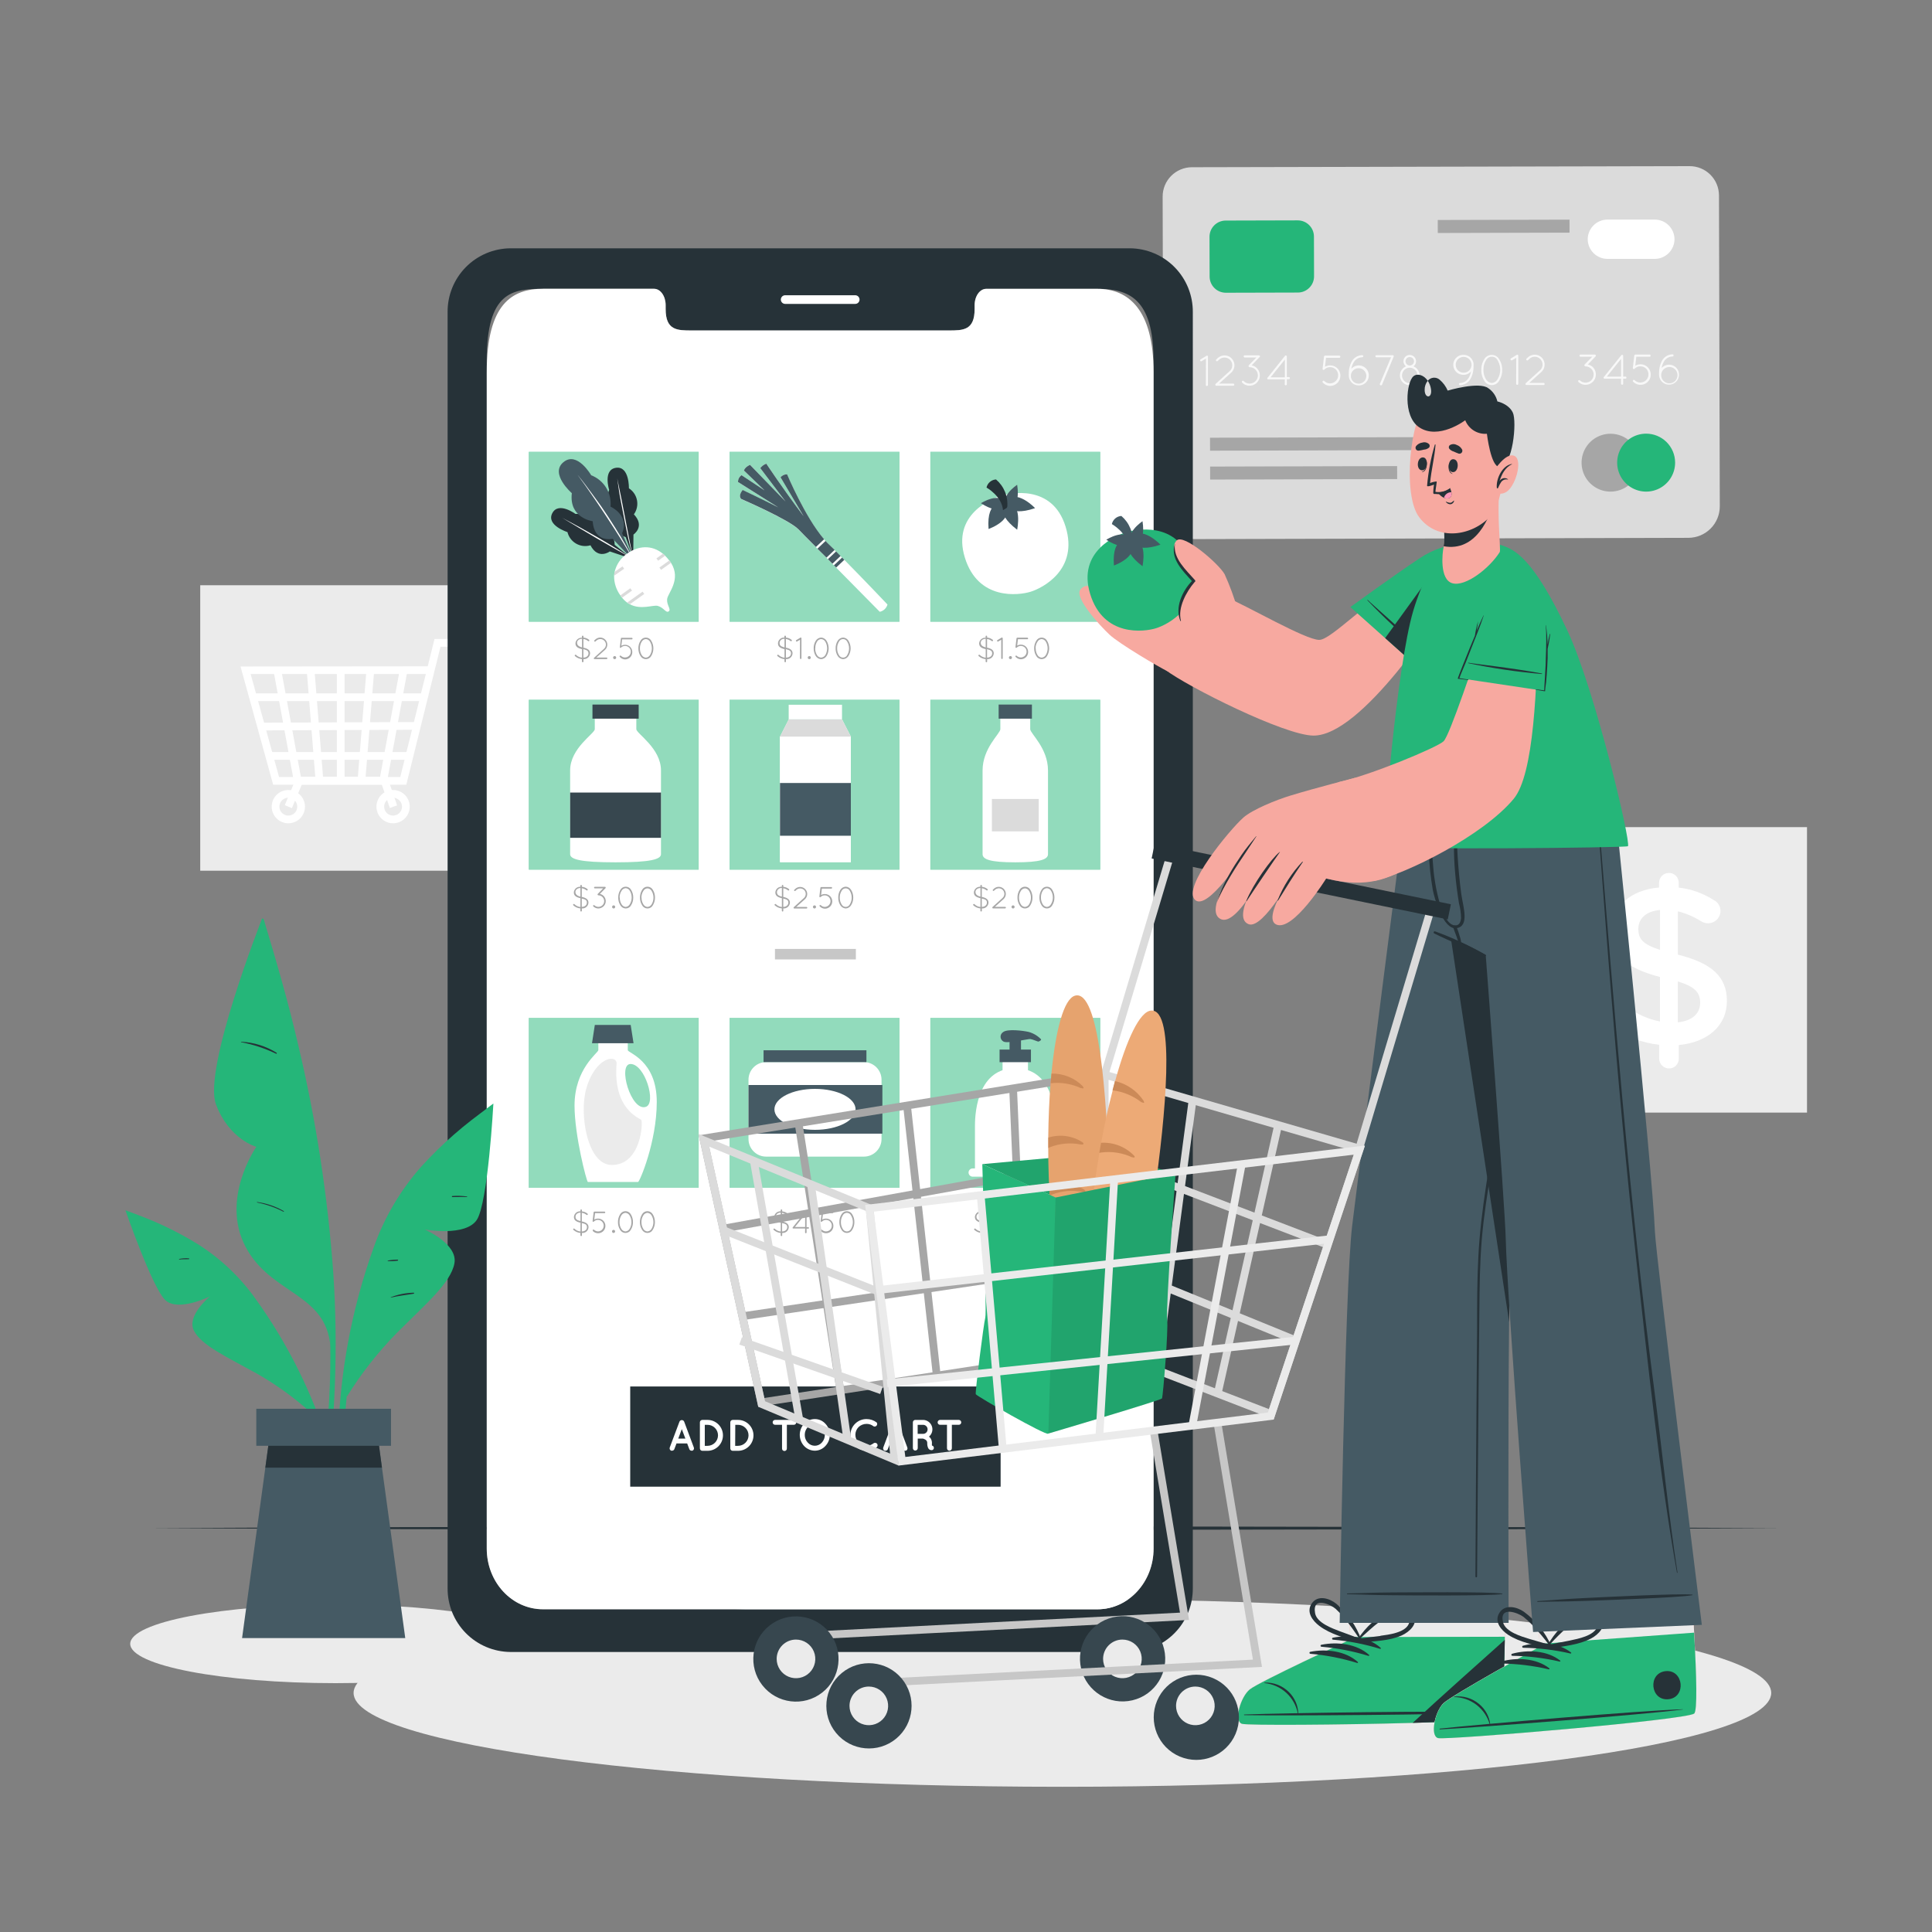 <svg xmlns="http://www.w3.org/2000/svg" width="500" height="500" fill="none"><rect width="100%" height="100%" fill="#808080" stroke="none"/><path fill="#DBDBDB" d="m444.87 50.51.21 80.51c.002 1.07-.206 2.131-.613 3.12-.407.99-1.005 1.89-1.76 2.649-.755.758-1.652 1.361-2.64 1.773-.988.412-2.047.625-3.117.628l-127.68.33c-1.07.003-2.131-.206-3.121-.613-.989-.407-1.889-1.005-2.648-1.76-.759-.755-1.361-1.652-1.773-2.64-.412-.987-.625-2.047-.628-3.117l-.21-80.51c-.003-2.011.793-3.941 2.212-5.366 1.42-1.425 3.347-2.228 5.358-2.234L437.27 43c2.002-.005 3.924.781 5.348 2.188s2.233 3.32 2.252 5.322Z"/><path fill="#A6A6A6" d="M424.29 119.73c.002 1.481-.435 2.929-1.256 4.162-.821 1.232-1.989 2.194-3.356 2.763-1.367.569-2.873.72-4.326.434-1.453-.287-2.788-.997-3.838-2.042-1.049-1.045-1.765-2.378-2.057-3.83-.292-1.452-.147-2.958.417-4.327.563-1.37 1.52-2.541 2.749-3.367 1.23-.826 2.676-1.269 4.157-1.273.984-.003 1.96.189 2.87.563.911.375 1.738.925 2.436 1.62.697.695 1.251 1.52 1.629 2.429.378.909.574 1.884.575 2.868Z"/><path fill="#25B679" d="M433.52 119.7c.006 1.484-.429 2.937-1.249 4.174-.82 1.237-1.988 2.203-3.358 2.775-1.369.573-2.878.726-4.334.441-1.457-.285-2.796-.996-3.848-2.043-1.052-1.046-1.77-2.382-2.063-3.837-.293-1.455-.148-2.964.417-4.336.565-1.373 1.525-2.546 2.758-3.373 1.233-.827 2.683-1.269 4.167-1.271 1.986-.003 3.891.782 5.299 2.183 1.408 1.4 2.203 3.301 2.211 5.287ZM335.838 57.031l-18.63.049c-2.319.006-4.195 1.891-4.189 4.211l.027 10.28c.006 2.32 1.892 4.195 4.211 4.189l18.63-.049c2.32-.006 4.195-1.891 4.189-4.211l-.027-10.28c-.006-2.32-1.891-4.195-4.211-4.189Z"/><path fill="#fff" d="M428.26 67h-12.22c-1.34.003-2.628-.518-3.589-1.453-.96-.934-1.517-2.208-1.551-3.547-.007-.675.12-1.344.373-1.97.253-.626.628-1.195 1.102-1.676.474-.48 1.038-.863 1.66-1.124.622-.262 1.29-.398 1.965-.4h12.23c.673-.003 1.339.128 1.962.383.622.256 1.188.632 1.664 1.106.477.475.855 1.039 1.113 1.66.258.621.391 1.287.391 1.96-.016 1.344-.559 2.628-1.514 3.575-.954.947-2.242 1.48-3.586 1.485Z"/><path fill="#F8F8F8" d="m312.11 92.8-1.11.66c-.061.037-.134.048-.204.031-.069-.017-.129-.06-.166-.121-.019-.03-.032-.065-.037-.1-.006-.036-.004-.072.006-.107.009-.035.026-.067.048-.095.023-.028.051-.051.083-.068l1.51-.92c.063-.034.136-.042.205-.023.069.019.128.063.165.123.025.064.025.136 0 .2v7.2c.008.039.006.08-.003.118-.01.039-.028.075-.054.105-.025.031-.057.056-.093.072-.036.017-.075.026-.115.026-.04 0-.079-.009-.115-.026-.036-.017-.068-.042-.093-.072-.026-.031-.044-.067-.054-.105-.01-.039-.011-.079-.003-.118l.03-6.78ZM314.59 99.36l3.65-3.31c.21-.192.378-.425.494-.684.115-.26.175-.541.176-.826 0-.53-.211-1.039-.586-1.414-.375-.375-.884-.586-1.414-.586-.503-.001-.99.18-1.37.51l-.38.35c-.025.028-.055.051-.089.067-.034.016-.071.025-.109.025-.037.001-.075-.006-.109-.021-.035-.015-.066-.036-.092-.063-.026-.027-.046-.06-.059-.095-.012-.035-.018-.073-.015-.111.003-.037.014-.074.031-.107.018-.033.042-.062.072-.086l.38-.36c.479-.426 1.099-.661 1.74-.66.355-.006.707.065 1.031.208.325.143.614.355.849.622.436.463.679 1.074.68 1.71 0 .359-.075.715-.219 1.043-.145.329-.356.624-.621.867l-3.13 2.84h3.71c.064.012.122.046.163.097.042.05.064.113.064.178s-.022.128-.064.178c-.041.05-.099.084-.163.097h-4.41c-.037.004-.075-.001-.11-.015-.035-.014-.066-.036-.09-.065-.05-.052-.079-.121-.08-.193-.002-.072.023-.142.07-.197ZM325.92 92.47l-2 2.08c.51.105.978.355 1.35.72.246.247.44.541.572.863.132.323.2.668.198 1.017.004.349-.062.695-.194 1.018-.132.323-.328.616-.576.862-.246.249-.539.447-.861.582-.323.136-.669.206-1.019.208-.35.003-.696-.065-1.019-.199-.323-.134-.616-.332-.861-.581-.034-.024-.061-.054-.082-.089-.02-.035-.033-.075-.036-.116-.004-.041.002-.082.016-.12.014-.038.036-.073.065-.102.029-.029.063-.051.102-.065.038-.014.079-.019.12-.016.041.004.08.016.116.036.035.021.065.048.089.082.399.396.938.618 1.5.618s1.101-.222 1.5-.618c.199-.196.358-.429.466-.686.108-.258.164-.534.164-.814s-.056-.556-.164-.814c-.108-.258-.267-.491-.466-.686-.194-.195-.424-.35-.678-.455-.255-.105-.527-.158-.802-.155-.043-0-.085-.011-.123-.03-.038-.019-.071-.047-.097-.08-.052-.056-.081-.129-.081-.205 0-.076.029-.149.081-.205l1.94-2h-3c-.037.001-.074-.005-.109-.018-.034-.014-.066-.034-.092-.06-.026-.026-.047-.058-.061-.092-.013-.035-.02-.072-.018-.109 0-.074.029-.145.082-.198.052-.052.124-.082.198-.082h3.66c.048-0.0.096.012.138.035.042.024.078.058.103.099.025.041.039.088.041.137.001.048-.01.096-.032.139-.037.041-.081.074-.13.1ZM332.52 98.18h-4.28c-.052.006-.105-.005-.151-.03-.045-.026-.082-.065-.104-.113-.022-.048-.029-.101-.019-.152.01-.052.036-.099.074-.135l4.52-5.66c.023-.028.053-.05.085-.065.033-.015.069-.023.105-.023.036 0 .072.008.105.023.032.015.061.037.085.065.042.034.073.079.09.13v5.37h.52c.073-0.0.142.028.194.078.053.05.083.119.086.192 0 .036-.007.072-.022.106-.014.033-.034.064-.061.089-.026.025-.057.045-.091.058-.034.013-.07.019-.106.018h-.52v1.35c-.012.064-.046.122-.097.163-.05.042-.113.064-.178.064-.065 0-.128-.023-.178-.064-.051-.042-.085-.099-.097-.163l.04-1.3Zm0-.53v-4.6l-3.7 4.61 3.7-.01ZM342.34 99c-.026-.025-.047-.056-.062-.089-.014-.034-.021-.07-.021-.106 0-.036.007-.072.021-.106.015-.034.036-.064.062-.089.054-.054.128-.085.205-.085.077 0 .151.031.205.085.194.195.425.349.679.454.254.105.526.158.801.156.552-.007 1.079-.23 1.47-.62.196-.193.352-.424.458-.678.107-.254.162-.527.162-.802-.003-.557-.221-1.091-.61-1.49-.396-.385-.927-.601-1.48-.6-.278-.006-.554.046-.81.153-.257.107-.488.266-.68.467-.025.026-.056.047-.089.062-.034.014-.07.022-.106.022-.036 0-.073-.007-.106-.022-.034-.014-.064-.035-.089-.062-.034-.02-.059-.052-.07-.09a.227.227 0 0 1 0-.09l.37-3.16c-.002-.04.008-.08.027-.115.019-.035.048-.065.083-.085.023-.024.052-.042.083-.054.031-.012.064-.018.097-.016h3.65c.037-.001.074.005.109.018.034.013.066.034.092.06.026.026.047.058.061.092.013.035.019.072.018.109.001.037-.005.074-.018.109-.014.035-.035.066-.061.092-.026.026-.058.047-.092.06-.035.013-.072.02-.109.018h-3.41l-.28 2.33c.403-.237.862-.362 1.33-.36.349-.007.695.056 1.018.187.323.131.617.326.862.573.248.246.445.539.579.862.134.323.202.669.201 1.018.002.35-.064.698-.197 1.022-.132.324-.327.619-.573.868-.507.487-1.178.765-1.88.78-.359-.012-.713-.096-1.039-.247-.327-.151-.619-.366-.861-.632ZM349.8 93.62c.262-.503.655-.927 1.137-1.226.482-.299 1.036-.463 1.603-.474.07-.003.138.022.19.068.053.047.085.112.09.182 0 .074-.028.144-.078.198-.05.054-.119.087-.192.092-.473.013-.934.153-1.335.404-.401.252-.727.606-.945 1.026-.272.489-.462 1.019-.56 1.57.24-.279.538-.503.873-.657.335-.154.699-.233 1.067-.233.508-.002 1.006.146 1.431.426.424.279.758.677.958 1.145.2.467.258.983.167 1.483-.091.5-.327.962-.679 1.329-.352.367-.804.622-1.3.734-.496.112-1.013.075-1.489-.105-.475-.18-.886-.497-1.183-.91-.297-.413-.465-.904-.485-1.412-.015-.173-.015-.347 0-.52-.022-1.085.229-2.158.73-3.12Zm-.19 3.59c-.007.046-.007.094 0 .14.006.026.006.054 0 .08.035.518.27 1.001.655 1.349.384.348.889.532 1.408.515.518-.018 1.01-.236 1.37-.609.361-.373.562-.871.562-1.39 0-.519-.201-1.017-.562-1.39-.36-.373-.852-.591-1.37-.609-.519-.018-1.024.167-1.408.515-.385.348-.62.832-.655 1.349v.05ZM357.11 99.35l2.89-6.88h-3.78c-.071-.003-.138-.032-.188-.082-.05-.05-.08-.117-.082-.188 0-.07.027-.137.075-.188.049-.05.115-.08.185-.083h4.15c.056-.015.114-.015.17 0 .066.037.117.098.14.17.025.033.039.073.039.115 0 .042-.014.082-.039.115l-3 7.22c-.019.049-.052.09-.095.12-.042.03-.093.047-.145.05-.036.01-.074.01-.11 0-.039-.009-.076-.026-.107-.05-.032-.024-.059-.054-.079-.089-.02-.035-.032-.073-.036-.113-.004-.04 0-.08.012-.118ZM364.84 91.87c.43 0 .844.17 1.149.474.305.303.478.716.481 1.146.003.257-.055.51-.17.74-.115.23-.283.428-.49.58.543.225.992.63 1.269 1.149.278.518.367 1.117.252 1.693-.114.577-.425 1.096-.879 1.469-.455.373-1.024.577-1.612.577-.588 0-1.158-.204-1.612-.577-.454-.373-.765-.892-.879-1.469-.115-.577-.026-1.175.252-1.693.277-.518.726-.924 1.269-1.149-.203-.155-.368-.354-.48-.584-.113-.229-.171-.481-.17-.737-.001-.213.04-.424.121-.622.08-.197.2-.376.35-.527.151-.151.33-.27.527-.351.198-.081.409-.122.622-.121Zm0 7.3c.53 0 1.039-.211 1.414-.586.375-.375.586-.884.586-1.414 0-.53-.211-1.039-.586-1.414s-.884-.586-1.414-.586c-.531 0-1.039.211-1.414.586s-.586.884-.586 1.414c0 .53.211 1.039.586 1.414.375.375.883.586 1.414.586Zm0-4.57c.293-.003.572-.121.778-.329.206-.208.322-.489.322-.781-.001-.143-.031-.285-.087-.416-.056-.132-.137-.251-.239-.351-.103-.1-.223-.179-.356-.233-.133-.054-.275-.081-.418-.079-.144-.001-.286.026-.419.08s-.253.135-.355.236c-.101.102-.182.222-.236.355-.054.133-.081.275-.08.419 0 .29.114.568.319.774.204.206.481.323.771.326ZM378.77 91.84c.634-.007 1.249.221 1.725.64.476.419.781 1.0.855 1.63-.002.02-.002.04 0 .06v.67c.016 1.088-.239 2.164-.74 3.13-.269.498-.663.918-1.143 1.218-.481.3-1.031.469-1.597.492-.036.003-.073-.002-.107-.014-.035-.012-.066-.03-.094-.054-.027-.024-.048-.054-.064-.087-.015-.033-.024-.069-.025-.105 0-.074.027-.144.078-.198.05-.054.118-.087.192-.092.473-.013.934-.152 1.335-.404.401-.252.727-.606.945-1.026.275-.487.464-1.018.56-1.57-.248.284-.557.509-.902.66-.346.15-.721.222-1.098.21-.684 0-1.341-.272-1.824-.756-.484-.484-.756-1.14-.756-1.824 0-.684.272-1.341.756-1.824.483-.484 1.14-.756 1.824-.756h.08Zm2.06 2.57c0-.542-.216-1.062-.599-1.446-.384-.384-.904-.599-1.446-.599-.542 0-1.063.215-1.446.599-.384.384-.599.904-.599 1.446s.215 1.062.599 1.446c.383.384.904.599 1.446.599.542 0 1.062-.215 1.446-.599.383-.384.599-.904.599-1.446ZM383.37 95.74c-.028-.966.229-1.919.74-2.74.192-.348.473-.639.815-.841.342-.202.733-.309 1.13-.309.397 0 .788.107 1.13.309.342.202.623.493.815.841.513.821.78 1.772.77 2.74.015.964-.249 1.912-.76 2.73-.187.358-.468.659-.814.869-.345.21-.742.321-1.146.321-.404 0-.801-.111-1.146-.321-.346-.21-.627-.51-.814-.869-.497-.822-.747-1.77-.72-2.73Zm.55 0c-.019.857.21 1.701.66 2.43.157.267.377.492.64.655.262.164.561.261.87.285.312-.028.612-.135.873-.31.26-.175.472-.412.617-.69.442-.734.675-1.574.675-2.43 0-.856-.233-1.696-.675-2.43-.137-.281-.351-.517-.616-.683-.265-.166-.571-.253-.884-.253-.313 0-.619.088-.884.253-.265.165-.479.402-.616.683-.463.746-.693 1.613-.66 2.49ZM392.41 92.6l-1.1.65c-.046.01-.094.01-.14 0-.058-.002-.114-.023-.159-.06-.045-.036-.077-.086-.091-.142-.015-.056-.011-.115.01-.169.022-.054.06-.099.11-.129l1.51-.92c.063-.034.136-.042.205-.023.068.019.127.063.165.123.02.065.02.135 0 .2v7.2c.001.036-.005.072-.018.105-.013.033-.033.064-.058.089-.025.025-.056.045-.089.058-.034.013-.069.019-.105.018-.071-.002-.138-.032-.188-.082-.05-.05-.08-.117-.082-.188l.03-6.73ZM394.89 99.15l3.66-3.31c.209-.189.377-.421.49-.679.114-.259.172-.538.17-.821-.002-.5-.191-.982-.53-1.35-.178-.198-.392-.358-.632-.472-.24-.114-.501-.179-.766-.191s-.53.029-.78.12c-.249.091-.478.232-.672.412l-.38.34c-.024.027-.053.049-.086.065-.032.015-.068.023-.104.023-.036 0-.072-.008-.105-.023-.033-.015-.062-.037-.085-.065-.026-.024-.047-.054-.061-.086-.014-.033-.022-.068-.022-.103 0-.036.008-.071.022-.104.014-.033.035-.062.061-.086l.38-.36c.478-.421 1.093-.655 1.73-.66.336-.001.668.064.979.191.31.128.593.315.83.552.238.237.427.518.556.829.129.31.195.642.195.978.001.357-.072.71-.215 1.037-.143.327-.352.621-.615.863l-3.13 2.84h3.71c.071.005.137.037.185.089.048.052.075.12.075.191.001.035-.005.07-.017.102-.013.033-.031.063-.056.088-.024.025-.053.045-.085.059-.033.014-.067.021-.102.021h-4.42c-.073.003-.145-.022-.2-.07-.05-.06-.076-.136-.072-.214.003-.078.036-.151.092-.206ZM412.94 92.24l-2 2.09c.591.125 1.119.452 1.495.925.376.473.576 1.061.565 1.665.005.349-.06.696-.192 1.019-.133.323-.329.616-.578.861-.246.249-.539.447-.861.582-.323.136-.669.206-1.019.208-.35.005-.697-.062-1.021-.196-.323-.134-.615-.333-.859-.584-.038-.054-.055-.119-.05-.185.006-.066.035-.127.081-.174.047-.047.108-.075.174-.081.065-.006.131.012.185.05.397.384.928.599 1.48.6.276.001.55-.052.806-.157.255-.105.488-.259.684-.454.287-.296.482-.67.559-1.075.077-.405.034-.825-.125-1.206-.158-.381-.425-.707-.767-.938-.342-.231-.744-.356-1.157-.361-.043-0-.085-.011-.123-.029-.038-.019-.071-.047-.097-.081-.027-.026-.048-.057-.062-.091-.015-.034-.022-.071-.022-.108 0-.037.007-.074.022-.108.014-.034.035-.065.062-.091l1.94-2h-3c-.074 0-.146-.029-.198-.082-.053-.052-.082-.124-.082-.198-.002-.037.005-.074.018-.109.014-.035.035-.066.061-.092.026-.026.057-.047.092-.06.035-.014.072-.02.109-.018h3.66c.068-.003.135.02.187.065.052.044.085.107.093.175.01.039.01.081 0 .12-.004.046-.025.089-.06.12ZM419.54 98h-4.28c-.031.003-.062-.001-.092-.012-.029-.01-.056-.027-.078-.048-.026-.024-.047-.054-.061-.086-.014-.033-.022-.068-.022-.104 0-.036.008-.071.022-.103.014-.033.035-.062.061-.086l4.52-5.65c.024-.026.054-.047.086-.061.033-.014.068-.021.104-.021.035 0 .071.007.103.021.033.014.063.035.087.061.042.034.073.079.09.13-.002.017-.002.033 0 .05v5.38h.52c.039-.008.079-.006.118.003.038.01.074.028.105.053.031.025.056.057.073.093.017.036.026.075.026.115 0 .04-.009.079-.026.115-.017.036-.042.068-.073.093-.031.025-.067.044-.105.053-.039.01-.079.011-.118.003h-.52v1.3c0 .036-.007.072-.022.106-.014.033-.035.064-.061.089-.026.025-.057.045-.091.058-.034.013-.07.019-.106.018-.071-.003-.138-.032-.188-.082-.05-.05-.08-.117-.082-.188l.01-1.3Zm0-.54v-4.59l-3.69 4.6 3.69-.01ZM422.65 98.79c-.026-.025-.047-.056-.062-.089-.014-.034-.021-.07-.021-.106s.007-.072.021-.106c.015-.034.036-.064.062-.089.026-.027.057-.048.091-.062.035-.014.072-.022.109-.022.037 0 .074.007.108.022.035.015.066.036.092.062.396.385.927.601 1.48.6.555-.003 1.087-.225 1.478-.619.392-.394.612-.926.612-1.481.003-.277-.049-.551-.154-.807-.104-.256-.26-.488-.456-.683-.395-.388-.927-.604-1.48-.6-.277-.002-.552.051-.808.158-.256.107-.488.264-.682.462-.025.026-.056.047-.089.062-.034.014-.07.022-.106.022-.037 0-.073-.007-.106-.022-.034-.014-.064-.035-.089-.062-.032-.023-.056-.054-.07-.09-.005-.03-.005-.06 0-.09v-.06l.37-3.16c.013-.072.05-.137.104-.186.054-.049.123-.078.196-.084h3.65c.074 0 .145.029.198.082.052.052.082.124.082.198.001.037-.005.074-.019.109-.013.035-.034.066-.06.092-.026.026-.058.047-.092.06-.035.013-.072.02-.109.018h-3.42l-.27 2.33c.403-.239.862-.366 1.331-.37.468-.003.929.117 1.336.35.406.233.744.569.978.975.234.406.357.866.355 1.335.003.349-.063.695-.195 1.018-.133.323-.328.616-.575.862-.5.496-1.176.774-1.88.774s-1.38-.278-1.88-.774l-.03-.03ZM430.1 93.42c.261-.505.653-.931 1.135-1.232.482-.301 1.037-.466 1.605-.478.07-.003.138.022.19.068.053.047.085.112.09.182 0 .075-.027.147-.077.202-.05.056-.119.09-.193.098-.472.011-.933.148-1.334.398s-.728.603-.946 1.022c-.27.489-.456 1.02-.55 1.57.398-.448.94-.744 1.533-.836.593-.092 1.199.025 1.714.332.516.307.908.783 1.11 1.348.203.565.202 1.182-.002 1.746-.204.564-.597 1.04-1.114 1.345-.516.305-1.122.421-1.715.328-.592-.093-1.133-.391-1.531-.84-.397-.449-.625-1.023-.645-1.622-.01-.173-.01-.347 0-.52-.018-1.081.232-2.15.73-3.11Zm-.18 3.58c-.006.05-.006.1 0 .15.005.026.005.053 0 .08.035.547.281 1.058.687 1.427.406.368.939.565 1.486.547.548-.018 1.067-.247 1.448-.641s.595-.92.595-1.468c0-.548-.214-1.074-.595-1.468-.381-.394-.9-.623-1.448-.641-.547-.018-1.08.179-1.486.547-.406.368-.652.88-.687 1.427v.04Z"/><path fill="#A6A6A6" d="m381.525 113.101-68.37.179.009 3.36 68.37-.179-.009-3.36ZM361.575 120.623l-48.4.127.009 3.36 48.399-.127-.008-3.36ZM406.188 56.846l-34.1.089.008 3.36 34.1-.089-.008-3.36Z"/><path fill="#EBEBEB" d="M467.65 214.06h-73.88v73.88h73.88v-73.88Z"/><path fill="#fff" d="M431.94 225.92c.33-.003.658.06.964.186.305.125.583.31.817.543.233.234.418.512.543.817.126.306.189.634.186.964v1.28c3.226.366 6.326 1.468 9.06 3.22.524.256.966.655 1.276 1.15.309.494.473 1.066.474 1.65 0 .427-.085.849-.25 1.242-.165.394-.407.75-.711 1.049-.305.299-.666.534-1.062.692-.397.158-.82.235-1.247.227-.62-.009-1.226-.189-1.75-.52-1.854-1.164-3.878-2.031-6-2.57v11.21c8.88 2.22 12.68 5.78 12.68 12 0 6.43-5 10.69-12.45 11.39V274c.003.33-.06.658-.186.964-.125.305-.31.583-.543.817-.234.233-.512.418-.817.543-.306.126-.634.189-.964.186-.334.004-.665-.058-.974-.182-.31-.124-.592-.308-.831-.541-.239-.233-.429-.511-.56-.817-.132-.307-.201-.636-.205-.97v-3.62c-4.326-.463-8.459-2.033-12-4.56-.486-.287-.887-.697-1.165-1.189-.277-.491-.42-1.047-.415-1.611.003-.595.171-1.178.485-1.684.314-.506.762-.915 1.295-1.181.532-.266 1.128-.38 1.722-.328.593.052 1.16.268 1.638.623 2.542 1.955 5.503 3.294 8.65 3.91v-11.52c-8.53-2.22-12.5-5.43-12.5-12 0-6.25 5-10.57 12.26-11.15v-1.23c0-.337.067-.671.197-.981.13-.311.321-.593.561-.829.24-.237.525-.423.838-.548.312-.126.647-.187.984-.182Zm-2.33 19.91V235.5c-3.74.35-5.61 2.33-5.61 4.9 0 2.57 1.11 3.97 5.61 5.43Zm4.61 8.12v10.63c3.74-.4 5.78-2.27 5.78-5.08 0-2.57-1.28-4.14-5.78-5.5v-.05Z"/><path fill="#EBEBEB" d="M125.7 151.46H51.82v73.88H125.7v-73.88Z"/><path fill="#fff" d="M105.15 203.09H70.7l-8.45-30.6 48.45-.05 1.75-7.06h5.49v2H114l-8.85 35.71Zm-32.93-2h31.37l6.61-26.65H64.87l7.35 26.65Z"/><path fill="#fff" d="m75.54 209.15-1.84-.78 3.08-7.32h23.45l2.54 7.39-1.89.65-2.07-6.04h-20.7l-2.57 6.1ZM109.74 179.44h-44v2h44v-2ZM107.365 186.86l-39.8.173.009 2 39.799-.173-.008-2ZM105.74 194.62H69.67v2H105.74v-2Z"/><path fill="#fff" d="M89.18 173.62h-2v28.47h2v-28.47ZM81.396 173.544l-1.994.16 2.281 28.479 1.994-.16-2.281-28.479ZM72.794 173.438l-1.967.362 5.236 28.473 1.967-.362-5.236-28.473ZM94.827 173.556l-2.291 28.478 1.994.161 2.291-28.478-1.994-.161ZM103.433 173.446l-5.231 28.473 1.967.362 5.231-28.474-1.967-.361ZM74.62 213.07c-.852 0-1.686-.253-2.394-.726-.709-.474-1.261-1.147-1.587-1.935-.326-.787-.411-1.654-.245-2.49.166-.836.577-1.604 1.179-2.207.603-.602 1.371-1.013 2.207-1.179.836-.166 1.703-.081 2.49.245.788.326 1.461.879 1.934 1.588.474.708.726 1.542.726 2.394-.003 1.142-.458 2.237-1.265 3.045-.808.807-1.903 1.262-3.045 1.265Zm0-6.62c-.457 0-.903.136-1.283.389-.38.254-.676.615-.851 1.037-.175.422-.221.887-.132 1.335.089.448.309.859.632 1.182.323.324.735.544 1.183.633.448.089.912.043 1.335-.132.422-.175.783-.471 1.037-.851.254-.379.389-.826.389-1.283-.003-.612-.247-1.198-.679-1.63-.433-.433-1.019-.677-1.631-.68ZM101.73 213.07c-.853 0-1.686-.253-2.395-.726-.709-.474-1.261-1.147-1.587-1.935-.326-.787-.412-1.654-.245-2.49.166-.836.577-1.604 1.18-2.207.603-.602 1.371-1.013 2.207-1.179.836-.166 1.703-.081 2.49.245.788.326 1.461.879 1.935 1.588.473.708.726 1.542.726 2.394-.003 1.142-.458 2.237-1.265 3.045-.808.807-1.903 1.262-3.045 1.265Zm0-6.62c-.457 0-.904.136-1.283.389-.38.254-.676.615-.851 1.037-.175.422-.221.887-.132 1.335.089.448.309.859.633 1.182.323.324.734.544 1.182.633.448.089.913.043 1.335-.132.422-.175.783-.471 1.037-.851.253-.379.389-.826.389-1.283-.003-.612-.247-1.198-.68-1.63-.432-.433-1.018-.677-1.63-.68Z"/><path fill="#EBEBEB" d="M274.95 462.42c101.311 0 183.44-10.875 183.44-24.29s-82.129-24.29-183.44-24.29c-101.311 0-183.44 10.875-183.44 24.29s82.129 24.29 183.44 24.29Z"/><path fill="#EBEBEB" d="M86.87 435.6c29.365 0 53.17-4.558 53.17-10.18s-23.805-10.18-53.17-10.18c-29.365 0-53.17 4.558-53.17 10.18s23.805 10.18 53.17 10.18Z"/><path fill="#263238" d="m38.97 395.48 52.75-.24 52.76-.09 105.52-.17 105.52.17 52.76.09 52.76.24-52.76.25-52.76.08-105.52.17-105.52-.17-52.76-.09-52.75-.24Z"/><path fill="#263238" d="M292.45 64.26H132.07c-2.151.02-4.277.463-6.257 1.304-1.98.841-3.775 2.064-5.282 3.599-1.507 1.535-2.697 3.352-3.502 5.347-.805 1.995-1.209 4.129-1.189 6.28V411c-.037 4.344 1.651 8.524 4.694 11.624 3.044 3.099 7.193 4.864 11.536 4.906h160.38c4.346-.04 8.499-1.803 11.546-4.902 3.047-3.1 4.739-7.282 4.704-11.628V80.79c.019-2.152-.387-4.287-1.194-6.283-.806-1.996-1.998-3.813-3.507-5.348-1.509-1.535-3.306-2.758-5.287-3.598-1.982-.841-4.11-1.283-6.262-1.301Zm6.1 336.5c0 8.69-6.5 15.72-14.53 15.72H140.53c-8.05 0-14.56-7-14.56-15.72V93.3c0-17.7 6.51-18.56 14.56-18.56h28.74c1.67 0 3 1.9 3 4.25v1c0 5.52 3 5.53 6.73 5.53h66.5c3.74 0 6.73 0 6.73-5.53V79c0-2.35 1.34-4.25 3-4.25H284c8 0 14.53 2.35 14.53 18.56l.02 307.45Z"/><path fill="#fff" d="M298.55 96.36v304.4c0 8.69-6.5 15.72-14.53 15.72H140.53c-8.05 0-14.56-7-14.56-15.72V96.36c0-17.7 6.51-21.62 14.56-21.62h28.74c1.67 0 3 1.9 3 4.25v1c0 5.52 3 5.53 6.73 5.53h66.5c3.74 0 6.73 0 6.73-5.53V79c0-2.35 1.34-4.25 3-4.25H284c8.05-.01 14.55 5.4 14.55 21.61Z"/><path fill="#fff" d="M221.33 78.65H203.2c-.147 0-.293-.029-.429-.085-.135-.056-.259-.139-.363-.243-.104-.104-.186-.228-.243-.363-.056-.136-.085-.281-.085-.429s.029-.293.085-.429c.057-.136.139-.259.243-.363.104-.104.228-.186.363-.243.136-.056.282-.085.429-.085h18.13c.297 0 .582.118.792.328.21.21.328.495.328.792 0 .297-.118.582-.328.792-.21.21-.495.328-.792.328Z"/><path fill="#C7C7C7" d="M221.5 245.58h-20.94v2.72h20.94v-2.72Z"/><path fill="#25B679" d="M180.81 116.94h-43.95v43.95h43.95v-43.95Z"/><path fill="#fff" d="M180.81 116.94h-43.95v43.95h43.95v-43.95Z" opacity=".5"/><path fill="#263238" d="m163.59 144.64-5.78-1.93s-3 2.27-5-1.59c-.615.184-1.26.241-1.897.167-.638-.074-1.253-.276-1.81-.595-.556-.319-1.042-.748-1.428-1.26-.386-.513-.663-1.099-.815-1.722 0 0-5.53-1.75-3.94-4.87 1.59-3.12 6 .16 6 .16 1.305-.052 2.591.324 3.663 1.069 1.072.745 1.871 1.82 2.277 3.061 0 0 4.21 0 4.22 3.86l4.51 3.65Z"/><path fill="#fff" d="M145.47 134c1.553.813 3.093 1.64 4.62 2.48 1.54.85 3.06 1.71 4.58 2.59 1.52.88 3 1.76 4.51 2.68 1.51.92 3 1.85 4.41 2.85l-1.12-.68-1.13-.67-2.26-1.25-4.55-2.62-4.53-2.68-4.53-2.7Z"/><path fill="#263238" d="m163.88 144.44.06-6.1s3.1-2.06.11-5.23c.374-.522.639-1.114.777-1.741s.147-1.276.026-1.906c-.121-.631-.369-1.23-.728-1.762-.36-.532-.824-.984-1.365-1.331 0 0 .15-5.79-3.32-5.31-3.47.48-1.79 5.72-1.79 5.72-.48 1.225-.544 2.573-.183 3.838.361 1.265 1.128 2.376 2.183 3.162 0 0-1.38 4 2.28 5.24l1.95 5.42Z"/><path fill="#fff" d="M159.75 123.85c.36 1.72.71 3.43 1.05 5.15l1 5.15 1 5.15.52 2.57.27 1.29.28 1.28c-.49-1.68-.89-3.39-1.27-5.1-.38-1.71-.73-3.42-1.06-5.14-.33-1.72-.66-3.44-1-5.17-.34-1.73-.54-3.45-.79-5.18Z"/><path fill="#455A64" d="m164.22 145.38-5.66-5.94s-4.77 1.17-5.18-4.55c0 0-6.16-.77-5.39-7.26 0 0-5.76-5-2.2-8 3.56-3 7.21 3.37 7.21 3.37 1.607.618 2.966 1.746 3.869 3.211.903 1.465 1.301 3.186 1.131 4.899 0 0 5 2.23 3 6.89l3.22 7.38Z"/><path fill="#fff" d="M149.44 122.84c1.42 1.74 2.78 3.54 4.09 5.36l1 1.37 1 1.39c.32.46.63.93.94 1.39.31.46.63.94.94 1.41.62.94 1.22 1.89 1.82 2.84l.88 1.44.45.71.42.73c1.16 1.93 2.23 3.91 3.26 5.91l-.43-.72-.43-.73-.43-.73-.44-.71-.87-1.44-.89-1.44c-1.19-1.9-2.4-3.8-3.64-5.67-.6-.94-1.24-1.87-1.86-2.8l-.94-1.4-.95-1.39-1.92-2.77c-.69-.92-1.35-1.83-2-2.75Z"/><path fill="#fff" d="M173.38 145.25c.1.14.19.27.27.4 2.75 4.36-.85 7.85-1 9.41-.15 1.56 1.13 2.65.41 3.16-.72.51-1.27-1-2.85-1.42-1.23-.3-4.36 1.11-7.21-.42-.242-.123-.473-.267-.69-.43-.495-.362-.939-.789-1.32-1.27-.104-.124-.201-.254-.29-.39l-.15-.21c-1.066-1.448-1.634-3.202-1.62-5 .019-.336.059-.67.12-1 .438-1.977 1.62-3.71 3.3-4.84 2.72-1.94 6.25-2.38 9.23.09.187.16.377.33.57.51.384.389.742.803 1.07 1.24l.16.17Z"/><path fill="#DBDBDB" d="m166.3 153.12.43.6-3.73 2.66c-.242-.123-.473-.267-.69-.43l3.99-2.83ZM163.13 152.24l.44.61-2.57 1.83c-.104-.124-.201-.254-.29-.39l-.15-.21 2.57-1.84ZM173.38 145.25c.1.14.19.27.27.4l-2.56 1.83-.44-.6 2.58-1.84.15.21ZM172.16 143.8l-1.84 1.32-.44-.61 1.71-1.22c.193.16.383.33.57.51ZM161.1 146.58l.43.61-2.59 1.81c.019-.336.059-.67.12-1l2.04-1.42Z"/><path fill="#A6A6A6" d="M150.8 164.5c.051 0 .101.02.138.055.037.035.06.084.062.135v.31c.519.042 1.013.237 1.42.56.032.021.059.049.078.082.019.033.03.07.032.108-.003.039-.017.077-.04.108-.023.032-.055.056-.091.071-.037.015-.077.019-.115.012-.039-.007-.075-.025-.104-.051-.342-.285-.758-.465-1.2-.52v2.24c1.22.25 1.73.71 1.73 1.49-.011.211-.065.417-.158.607-.092.189-.223.358-.382.497-.16.138-.346.242-.547.307-.201.065-.413.088-.623.069v.63c-.002.051-.025.1-.062.135s-.087.055-.138.055c-.049-.002-.096-.023-.132-.058-.035-.035-.055-.082-.058-.132v-.63c-.669-.058-1.301-.331-1.8-.78-.024-.021-.044-.047-.058-.076-.014-.03-.021-.062-.022-.094.003-.052.024-.102.061-.139.037-.037.087-.059.139-.061.026-.002.053.003.077.013.025.011.046.027.063.047.424.41.973.667 1.56.73V168c-1.2-.27-1.7-.71-1.7-1.51.015-.205.071-.405.164-.589.092-.183.22-.347.377-.48.156-.134.337-.236.532-.299.196-.064.402-.088.607-.072v-.31c-.006-.029-.005-.058.001-.086.007-.029.02-.055.038-.078s.041-.042.067-.055c.026-.013.055-.02.084-.021Zm-.17 3v-2.18c-.78 0-1.29.48-1.29 1s.26.97 1.29 1.22v-.04Zm.35.49v2.2c.8 0 1.32-.48 1.32-1.08 0-.6-.3-.85-1.3-1.11l-.02-.01ZM153.73 170.25l2.61-2.36c.15-.135.27-.301.352-.485.083-.184.126-.383.128-.585-.005-.379-.159-.742-.428-1.009-.269-.267-.633-.418-1.012-.421-.368-.007-.725.125-1 .37l-.27.24c-.017.019-.038.034-.061.045-.023.011-.048.016-.074.016-.025 0-.051-.005-.074-.016s-.044-.026-.061-.045c-.019-.018-.035-.039-.045-.064-.011-.024-.016-.05-.016-.076 0-.026.005-.052.016-.076.01-.025.026-.046.045-.064l.27-.25c.343-.302.783-.469 1.24-.47.481.005.941.199 1.281.539.34.34.534.8.539 1.281 0 .256-.054.509-.157.743-.104.234-.254.444-.443.617l-2.24 2H157c.026 0 .051.005.075.015.024.011.045.025.063.044.018.019.032.041.041.065.009.024.012.05.011.076 0 .05-.02.099-.056.134-.035.036-.084.056-.134.056h-3.15c-.026.003-.051 0-.076-.009-.024-.009-.046-.023-.064-.041-.029-.04-.043-.089-.039-.139.003-.049.024-.096.059-.131ZM159.07 169.79c.106 0 .208.042.283.117.075.075.117.177.117.283 0 .106-.042.208-.117.283-.075.075-.177.117-.283.117-.106 0-.208-.042-.283-.117-.075-.075-.117-.177-.117-.283 0-.106.042-.208.117-.283.075-.075.177-.117.283-.117ZM160.41 170c-.019-.018-.035-.039-.045-.064-.011-.024-.016-.05-.016-.076 0-.026.005-.052.016-.076.01-.025.026-.046.045-.064.039-.037.091-.058.145-.058.054 0 .106.021.145.058.283.278.664.432 1.06.43.394-.003.772-.16 1.051-.439.279-.279.436-.657.439-1.051.003-.198-.034-.394-.108-.578-.074-.184-.183-.351-.322-.492-.284-.276-.664-.43-1.06-.43-.397.001-.778.16-1.06.44-.018.019-.039.035-.063.045-.025.011-.051.017-.077.017-.026 0-.052-.006-.076-.017-.025-.01-.046-.026-.064-.045-.004-.02-.004-.04 0-.06-.005-.023-.005-.047 0-.07l.27-2.25c0-.03.007-.059.021-.085.014-.026.034-.049.059-.065.042-.016.088-.016.13 0h2.6c.053 0 .104.021.141.059.038.037.059.088.059.141 0 .053-.021.104-.059.141-.037.038-.088.059-.141.059H161l-.2 1.66c.36-.211.78-.298 1.194-.245.415.052.8.24 1.096.535.352.359.55.842.55 1.345s-.198.986-.55 1.345c-.359.349-.839.547-1.34.55-.256-.014-.507-.079-.738-.193-.23-.113-.435-.272-.602-.467ZM165.21 167.79c-.013-.689.175-1.366.54-1.95.136-.253.338-.464.585-.611.246-.147.528-.225.815-.225.287 0 .569.078.815.225.247.147.449.358.585.611.353.591.54 1.267.54 1.955 0 .689-.187 1.364-.54 1.955-.136.253-.338.464-.585.611-.246.148-.528.225-.815.225-.287 0-.569-.077-.815-.225-.247-.147-.449-.358-.585-.611-.366-.587-.553-1.268-.54-1.96Zm.4 0c-.016.613.148 1.218.47 1.74.11.191.265.352.451.469.187.117.399.186.619.201.219-.018.431-.088.617-.204.186-.117.341-.277.453-.466.314-.524.479-1.124.479-1.735s-.165-1.211-.479-1.735c-.108-.192-.263-.354-.45-.471-.187-.117-.4-.186-.62-.199-.221.011-.435.078-.623.195-.187.118-.341.281-.447.475-.321.519-.484 1.12-.47 1.73Z"/><path fill="#25B679" d="M232.77 116.94h-43.95v43.95h43.95v-43.95Z"/><path fill="#fff" d="M232.77 116.94h-43.95v43.95h43.95v-43.95Z" opacity=".5"/><path fill="#fff" d="M218.51 144.88c5.57 5.65 11.17 11.57 11.17 11.57-.129.467-.384.889-.736 1.22-.353.332-.79.56-1.264.66l-11.3-11.45-.58-.58-.39-.4-1.16-1.18-.4-.4-2.3-2.32-.39-.4c-2.27-2.29-4-4-4.49-4.55-2.52-2.56-14.8-7.86-14.8-7.86s-1-.65.32-2.35c0 0 4.76 2.25 9.21 4.5l-10.4-6.6c-.007-.347.073-.69.234-.998.161-.308.397-.57.686-.762l5.94 3.93-5.32-5.13s.13-.83 1.56-1.48l9.19 9.48-6.53-8.63c.394-.53.937-.93 1.56-1.15 0 0 4 6.06 9.66 13.61L202 123.52c.204-.24.456-.434.741-.568.284-.135.594-.207.909-.212 0 0 4.66 11.11 9.59 16.82l.37.42c.17.19.35.37.52.55l1.8 1.78.39.4 1.17 1.17.39.4.63.6Z"/><path fill="#455A64" d="M203.69 122.74s4.66 11.11 9.59 16.82l-2.12 2c-2.27-2.29-4-4-4.49-4.55-2.52-2.56-14.8-7.86-14.8-7.86s-1-.65.32-2.35c0 0 4.76 2.25 9.21 4.5l-10.4-6.56c-.007-.347.073-.69.234-.998.161-.308.397-.57.686-.762l5.94 3.93-5.32-5.13s.13-.83 1.56-1.48l9.19 9.48-6.53-8.63c.394-.53.937-.93 1.56-1.15 0 0 4 6.06 9.66 13.61L202 123.52c.208-.245.467-.442.759-.577.292-.134.61-.204.931-.203ZM216 142.32l-2.11 2-2.34-2.32 2.1-2c.17.19.35.37.52.55l1.83 1.77ZM217.54 143.89l-2.11 2-1.16-1.18 2.1-2 1.17 1.18ZM218.51 144.88l-2.11 2-.58-.58 2.11-2 .58.58Z"/><path fill="#A6A6A6" d="M203.21 164.5c.05.002.097.023.132.058s.056.082.058.132v.31c.519.04 1.014.235 1.42.56.035.019.064.046.085.079.021.034.033.072.035.111-.003.054-.026.105-.065.142-.039.037-.091.058-.145.058-.026.001-.052-.004-.077-.014-.024-.011-.045-.026-.063-.046-.343-.283-.759-.464-1.2-.52v2.24c1.21.25 1.72.71 1.72 1.49-.011.211-.065.417-.158.607-.093.189-.223.358-.382.497-.16.138-.346.242-.547.307-.201.065-.413.088-.623.069v.63c0 .05-.02.099-.056.134-.035.036-.084.056-.134.056s-.099-.02-.134-.056c-.036-.035-.056-.084-.056-.134v-.63c-.67-.051-1.304-.326-1.8-.78-.027-.019-.05-.045-.066-.074-.015-.03-.024-.063-.024-.096.005-.052.027-.1.064-.136.036-.037.084-.059.136-.064.026-.002.053.003.077.013.024.011.046.027.063.047.425.409.974.666 1.56.73V168c-1.2-.27-1.69-.71-1.69-1.51.008-.208.057-.412.145-.601s.214-.357.369-.496c.155-.14.336-.246.533-.313.197-.068.405-.095.613-.08v-.31c.001-.026.008-.052.019-.076s.027-.045.047-.063c.019-.017.042-.031.067-.04.024-.008.051-.012.077-.011Zm-.18 3v-2.18c-.302-.034-.605.052-.844.239-.24.187-.396.46-.436.761 0 .68.25.97 1.25 1.22l.03-.04Zm.36.49v2.2c.8 0 1.32-.48 1.32-1.08 0-.6-.29-.85-1.32-1.11v-.01ZM207.05 165.56l-.79.47h-.1c-.033 0-.066-.01-.094-.027-.028-.018-.051-.043-.066-.073-.014-.021-.023-.045-.027-.07-.004-.025-.003-.051.004-.076.006-.024.018-.047.034-.067.016-.02.036-.036.059-.047l1.08-.66c.046-.02.097-.022.145-.008.047.015.088.046.115.088.015.045.015.095 0 .14v5.14c0 .05-.02.099-.056.134-.035.036-.084.056-.134.056-.05-.002-.096-.023-.132-.058-.035-.035-.055-.082-.058-.132l.02-4.81ZM209.43 169.79c.053-.001.106.008.155.028.049.019.094.049.131.086.037.038.067.082.086.131.02.05.029.102.028.155.001.053-.008.106-.028.155-.019.049-.049.094-.086.131-.037.037-.082.067-.131.086-.049.02-.102.029-.155.028-.053.001-.105-.008-.155-.028-.049-.019-.093-.049-.131-.086-.037-.037-.067-.082-.086-.131-.02-.049-.029-.102-.028-.155 0-.106.042-.208.117-.283.075-.075.177-.117.283-.117ZM210.58 167.79c-.017-.688.168-1.365.53-1.95.148-.243.352-.447.596-.593.244-.147.52-.231.804-.247.284.014.561.098.805.244.245.147.449.352.595.596.36.589.55 1.265.55 1.955 0 .69-.19 1.366-.55 1.955-.146.244-.35.449-.595.596-.244.146-.521.23-.805.244-.284-.016-.56-.1-.804-.247-.244-.146-.448-.35-.596-.593-.362-.588-.546-1.269-.53-1.96Zm.39 0c-.016.613.148 1.218.47 1.74.11.19.265.351.452.468.186.117.399.186.618.202.221-.017.434-.087.622-.203.188-.117.345-.277.458-.467.308-.526.47-1.125.47-1.735 0-.61-.162-1.209-.47-1.735-.11-.193-.266-.355-.455-.472-.188-.117-.403-.185-.625-.198-.22.013-.434.08-.621.198-.187.117-.342.279-.449.472-.31.522-.463 1.123-.44 1.73h-.03ZM216.26 167.79c-.016-.688.168-1.365.53-1.95.148-.243.352-.447.596-.593.244-.147.52-.231.804-.247.285.014.561.098.805.244.245.147.449.352.595.596.36.589.55 1.265.55 1.955 0 .69-.19 1.366-.55 1.955-.146.244-.35.449-.595.596-.244.146-.52.23-.805.244-.284-.016-.56-.1-.804-.247-.244-.146-.448-.35-.596-.593-.362-.588-.546-1.269-.53-1.96Zm.39 0c-.016.613.148 1.218.47 1.74.098.201.25.37.439.488s.408.181.631.181c.223 0 .442-.063.631-.181s.341-.287.439-.488c.314-.524.479-1.124.479-1.735s-.165-1.211-.479-1.735c-.098-.201-.25-.37-.439-.488s-.408-.181-.631-.181c-.223 0-.442.063-.631.181s-.341.287-.439.488c-.321.519-.484 1.12-.47 1.73Z"/><path fill="#25B679" d="M284.73 116.94h-43.95v43.95h43.95v-43.95Z"/><path fill="#fff" d="M284.73 116.94h-43.95v43.95h43.95v-43.95Z" opacity=".5"/><path fill="#fff" d="M249.7 144.29c3.44 11.21 14 9.78 17 8.86 3-.92 12.52-5.65 9.07-16.86-3.45-11.21-14.7-8.62-16.71-8-2.27.71-12.8 4.8-9.36 16Z"/><path fill="#455A64" d="M260 129.82s.47 4.22 7.87 1.69c.03 0-4.98-5.32-7.87-1.69Z"/><path fill="#455A64" d="M260.75 131.57s3.48.23 2.49-6.11c0 0-5.02 3.28-2.49 6.11Z"/><path fill="#455A64" d="M260.47 130.45s-1.21 3.27-6.6-.22c0 0 5.05-3.23 6.6.22Z"/><path fill="#455A64" d="M260.24 129.62s-3.24 2.74 3 7.47c-.02 0 1.6-7.09-3-7.47Z"/><path fill="#455A64" d="M259.9 130.23s-4.67-1.31-4.06 6.67c0 0 7.16-2.48 4.06-6.67Z"/><path fill="#263238" d="M260.68 131.21c.121-1.335-.08-2.679-.586-3.92-.507-1.24-1.304-2.341-2.324-3.21-.583.034-1.138.258-1.582.637-.444.379-.753.893-.878 1.463 0 0 4 2.23 4.26 5.85l.93-.55"/><path fill="#A6A6A6" d="M255.27 164.5c.051 0 .101.02.138.055.037.035.06.084.062.135v.31c.519.042 1.013.237 1.42.56.032.021.059.049.078.082.019.033.03.07.032.108-.003.039-.017.077-.04.108-.023.032-.055.056-.091.071-.037.015-.077.019-.115.012-.039-.007-.075-.025-.104-.051-.342-.285-.758-.465-1.2-.52v2.24c1.22.25 1.73.71 1.73 1.49-.011.211-.065.417-.158.607-.092.189-.223.358-.382.497-.16.138-.346.242-.547.307-.201.065-.413.088-.623.069v.63c-.002.051-.025.1-.062.135s-.087.055-.138.055c-.05-.002-.096-.023-.132-.058-.035-.035-.055-.082-.058-.132v-.63c-.669-.058-1.301-.331-1.8-.78-.024-.021-.044-.047-.058-.076-.014-.03-.021-.062-.022-.094.003-.052.024-.102.061-.139.037-.037.087-.059.139-.061.026-.002.053.003.077.013.024.011.046.027.063.047.425.409.974.666 1.56.73V168c-1.2-.27-1.7-.71-1.7-1.51.015-.205.071-.405.164-.589.092-.183.22-.347.377-.48.156-.134.337-.236.532-.299.196-.064.402-.088.607-.072v-.31c-.006-.029-.005-.058.001-.086.007-.029.02-.055.038-.078s.041-.042.067-.055c.026-.013.055-.02.084-.021Zm-.17 3v-2.18c-.78 0-1.29.48-1.29 1s.26.97 1.29 1.22v-.04Zm.35.49v2.2c.8 0 1.32-.48 1.32-1.08 0-.6-.28-.85-1.32-1.11v-.01ZM259.12 165.56l-.8.47h-.09c-.035.001-.069-.009-.099-.026-.03-.018-.055-.043-.071-.074-.014-.021-.023-.045-.027-.07-.004-.025-.003-.051.004-.076.006-.024.018-.047.034-.067.016-.02.036-.036.059-.047l1.08-.66c.034-.018.072-.026.11-.023.039.003.075.017.106.04.03.023.054.054.067.09.013.037.015.076.007.113v5.14c0 .05-.02.099-.056.134-.035.036-.084.056-.134.056s-.099-.02-.134-.056c-.036-.035-.056-.084-.056-.134v-4.81ZM261.5 169.79c.106 0 .208.042.283.117.075.075.117.177.117.283 0 .106-.042.208-.117.283-.075.075-.177.117-.283.117-.106 0-.208-.042-.283-.117-.075-.075-.117-.177-.117-.283 0-.106.042-.208.117-.283.075-.075.177-.117.283-.117ZM262.84 170c-.019-.018-.035-.039-.045-.064-.011-.024-.016-.05-.016-.076 0-.026.005-.052.016-.076.01-.025.026-.046.045-.064.039-.037.091-.058.145-.058.054 0 .106.021.145.058.283.278.664.432 1.06.43.394-.003.772-.16 1.051-.439.279-.279.436-.657.439-1.051.003-.198-.034-.394-.108-.578-.074-.184-.183-.351-.322-.492-.284-.276-.664-.43-1.06-.43-.397.001-.778.16-1.06.44-.018.019-.039.035-.063.046-.025.01-.051.016-.077.016-.026 0-.052-.006-.076-.016-.024-.011-.046-.027-.064-.046-.022-.015-.039-.036-.05-.06-.005-.023-.005-.047 0-.07l.27-2.25c.003-.051.025-.1.062-.135s.087-.055.138-.055h2.61c.053 0 .104.021.142.059.037.037.058.088.058.141 0 .053-.021.104-.058.141-.038.038-.089.059-.142.059h-2.44l-.2 1.66c.36-.211.78-.298 1.195-.245.414.052.799.24 1.095.535.353.359.55.842.55 1.345s-.197.986-.55 1.345c-.359.349-.839.547-1.34.55-.255-.007-.506-.066-.738-.173-.232-.106-.44-.258-.612-.447ZM267.64 167.79c-.013-.689.175-1.366.54-1.95.136-.253.338-.464.585-.611.246-.147.528-.225.815-.225.287 0 .569.078.815.225.247.147.449.358.585.611.353.591.54 1.267.54 1.955 0 .689-.187 1.364-.54 1.955-.136.253-.338.464-.585.611-.246.148-.528.225-.815.225-.287 0-.569-.077-.815-.225-.247-.147-.449-.358-.585-.611-.366-.587-.553-1.268-.54-1.96Zm.4 0c-.016.613.148 1.218.47 1.74.11.191.265.352.451.469.187.117.399.186.619.201.219-.018.431-.088.617-.204.186-.117.341-.277.453-.466.314-.524.479-1.124.479-1.735s-.165-1.211-.479-1.735c-.108-.192-.263-.354-.45-.471-.187-.117-.4-.186-.62-.199-.221.011-.435.078-.623.195-.187.118-.341.281-.447.475-.335.515-.512 1.116-.51 1.73h.04Z"/><path fill="#25B679" d="M180.81 181.11h-43.95v43.95h43.95v-43.95Z"/><path fill="#fff" d="M180.81 181.11h-43.95v43.95h43.95v-43.95Z" opacity=".5"/><path fill="#fff" d="M171.06 199.38v21.68c0 1.34-2.7 2.11-11.76 2.11-9.06 0-11.75-.77-11.75-2.11v-21.68c0-5.78 6.38-9.55 6.38-10.67v-4.36h10.75v4.36c0 1.12 6.38 4.89 6.38 10.67Z"/><path fill="#37474F" d="M165.29 182.34h-11.96v3.65h11.96v-3.65ZM171.06 205.11h-23.51v11.72h23.51v-11.72Z"/><path fill="#A6A6A6" d="M150.38 229c.051 0 .101.02.138.055.037.035.059.084.062.135v.32c.518.042 1.013.237 1.42.56.032.021.059.049.078.082.019.033.03.07.032.108-.003.039-.017.077-.04.108-.023.032-.055.056-.091.071-.037.015-.077.019-.115.012-.039-.007-.075-.025-.104-.051-.342-.285-.758-.465-1.2-.52v2.24c1.22.26 1.73.71 1.73 1.5-.013.21-.067.416-.16.605-.094.189-.224.357-.383.495-.16.138-.345.243-.545.308-.201.065-.412.09-.622.072v.62c-.003.051-.025.1-.062.135s-.087.055-.138.055c-.05-.002-.097-.023-.132-.058s-.056-.082-.058-.132v-.63c-.67-.051-1.304-.326-1.8-.78-.026-.02-.046-.046-.06-.076-.014-.029-.021-.061-.02-.094.002-.052.024-.102.061-.139.037-.037.087-.059.139-.061.053.001.103.022.14.06.422.413.972.67 1.56.73v-2.28c-1.2-.27-1.7-.7-1.7-1.5.014-.206.069-.407.161-.592.092-.184.22-.349.376-.484s.338-.237.534-.301c.196-.065.403-.089.609-.073v-.31c.002-.05.023-.097.058-.132s.082-.056.132-.058Zm-.17 3v-2.18c-.78 0-1.29.48-1.29 1s.26.98 1.29 1.23V232Zm.35.49v2.21c.8 0 1.32-.48 1.32-1.09 0-.61-.28-.84-1.32-1.07v-.05ZM156.7 229.86l-1.45 1.49c.336.068.648.226.901.458s.438.528.536.857c.097.328.104.678.018 1.01-.086.332-.26.634-.505.875-.361.348-.839.548-1.34.56-.503-.002-.985-.203-1.34-.56-.029-.038-.043-.086-.039-.134.003-.048.024-.093.058-.127s.079-.055.127-.058c.048-.004.096.01.134.039.285.274.665.428 1.06.43.395-.004.774-.158 1.06-.43.141-.14.253-.307.328-.491.076-.183.114-.38.112-.579-.003-.396-.162-.775-.443-1.054s-.661-.436-1.057-.436c-.031-.001-.061-.008-.089-.022-.027-.014-.052-.034-.071-.058-.037-.039-.058-.091-.058-.145 0-.054.021-.106.058-.145l1.39-1.43h-2.15c-.053 0-.104-.021-.141-.059-.038-.037-.059-.088-.059-.141 0-.053.021-.104.059-.141.037-.038.088-.059.141-.059h2.62c.053 0 .104.021.142.059.037.037.058.088.058.141.005.03.005.06 0 .09l-.06.06ZM158.81 234.31c.053-.001.106.008.155.028.049.019.094.049.131.086.037.037.067.082.086.131.02.049.029.102.028.155 0 .106-.042.208-.117.283-.075.075-.177.117-.283.117-.106 0-.208-.042-.283-.117-.075-.075-.117-.177-.117-.283-.001-.053.008-.106.028-.155.019-.049.049-.094.086-.131.038-.037.082-.067.131-.086.05-.02.102-.029.155-.028ZM160 232.31c-.019-.705.168-1.4.54-2 .136-.253.338-.464.585-.611.246-.147.528-.225.815-.225.287 0 .569.078.815.225.247.147.449.358.585.611.367.602.554 1.296.54 2 .008.688-.179 1.364-.54 1.95-.134.256-.335.47-.582.619-.246.15-.529.229-.818.229-.288 0-.571-.079-.818-.229-.247-.149-.448-.363-.582-.619-.365-.584-.553-1.261-.54-1.95Zm.4 0c-.014.61.149 1.211.47 1.73.108.192.263.354.45.471.187.117.4.186.62.199.222-.021.435-.097.62-.221s.336-.292.44-.489c.314-.524.479-1.124.479-1.735s-.165-1.211-.479-1.735c-.108-.192-.263-.354-.45-.471-.187-.117-.4-.186-.62-.199-.221.011-.435.078-.623.195-.187.118-.341.281-.447.475-.344.529-.522 1.149-.51 1.78h.05ZM165.63 232.31c-.019-.705.168-1.4.54-2 .136-.253.338-.464.585-.611.246-.147.528-.225.815-.225.287 0 .569.078.815.225.247.147.449.358.585.611.367.602.554 1.296.54 2 .008.688-.179 1.364-.54 1.95-.134.256-.335.47-.582.619-.247.15-.529.229-.818.229-.288 0-.571-.079-.818-.229-.247-.149-.448-.363-.582-.619-.365-.584-.553-1.261-.54-1.95Zm.4 0c-.014.61.149 1.211.47 1.73.108.192.263.354.45.471.187.117.4.186.62.199.22-.015.432-.084.619-.201.186-.117.341-.278.451-.469.314-.524.479-1.124.479-1.735s-.165-1.211-.479-1.735c-.108-.192-.263-.354-.45-.471-.187-.117-.4-.186-.62-.199-.221.011-.435.078-.623.195-.187.118-.341.281-.447.475-.333.519-.507 1.124-.5 1.74h.03Z"/><path fill="#25B679" d="M232.77 181.11h-43.95v43.95h43.95v-43.95Z"/><path fill="#fff" d="M232.77 181.11h-43.95v43.95h43.95v-43.95Z" opacity=".5"/><path fill="#fff" d="M220.2 190.63h-18.34v32.49h18.34v-32.49Z"/><path fill="#fff" d="M220.2 190.63h-18.34v32.49h18.34v-32.49Z"/><path fill="#455A64" d="M220.2 202.64h-18.34v13.65h18.34v-13.65Z"/><path fill="#fff" d="M220.2 190.63h-18.33l2.27-4.47h13.77l2.29 4.47Z"/><path fill="#DBDBDB" d="M220.2 190.63h-18.33l2.27-4.47h13.77l2.29 4.47Z"/><path fill="#fff" d="M217.91 182.39h-13.8v3.77h13.8v-3.77Z"/><path fill="#A6A6A6" d="M202.53 229c.05.002.097.023.132.058s.056.082.058.132v.32c.519.04 1.014.235 1.42.56.035.019.064.046.085.079.021.034.033.072.035.111-.001.041-.015.081-.038.115-.024.033-.057.059-.096.074-.038.015-.08.018-.12.009-.04-.008-.077-.029-.106-.058-.338-.285-.751-.465-1.19-.52v2.24c1.21.26 1.72.71 1.72 1.5-.013.21-.067.416-.16.605-.094.189-.224.357-.383.495s-.345.243-.545.308c-.201.065-.412.09-.622.072v.62c0 .05-.02.099-.056.134-.035.036-.084.056-.134.056s-.099-.02-.134-.056c-.036-.035-.056-.084-.056-.134v-.63c-.67-.051-1.304-.326-1.8-.78-.028-.018-.051-.044-.067-.073-.015-.03-.023-.063-.023-.097.005-.052.027-.1.064-.136.036-.037.085-.059.136-.064.053.001.103.022.14.06.423.413.972.67 1.56.73v-2.28c-1.2-.27-1.69-.7-1.69-1.5.013-.206.066-.408.158-.594.092-.185.22-.35.376-.485.157-.135.339-.238.536-.301.197-.064.404-.088.61-.07v-.31c.003-.05.023-.097.058-.132.036-.035.082-.056.132-.058Zm-.18 3v-2.18c-.302-.034-.605.052-.844.239s-.396.46-.436.761c0 .65.25.98 1.28 1.23V232Zm.36.49v2.21c.79 0 1.31-.48 1.31-1.09 0-.61-.28-.84-1.31-1.07v-.05ZM205.45 234.76l2.61-2.36c.277-.253.443-.603.464-.977.02-.374-.107-.742-.354-1.023-.134-.148-.298-.266-.48-.347-.183-.081-.38-.123-.58-.123-.368-.009-.726.123-1 .37l-.27.25c-.037.036-.087.055-.139.055-.051-.001-.1-.023-.136-.06-.036-.037-.055-.087-.054-.138 0-.052.022-.101.059-.137l.28-.26c.343-.302.783-.469 1.24-.47.481.005.941.199 1.281.539.34.34.534.8.539 1.281 0 .256-.053.509-.157.743-.103.235-.254.445-.443.617l-2.24 2h2.65c.053 0 .104.021.141.059.038.037.059.088.059.141 0 .053-.021.104-.059.141-.037.038-.088.059-.141.059h-3.15c-.028.002-.056-.003-.082-.013-.026-.011-.049-.027-.068-.047-.018-.021-.032-.046-.04-.073-.008-.027-.011-.055-.008-.083.002-.028.011-.055.024-.08.014-.025.032-.046.054-.064ZM210.79 234.31c.053-.001.106.008.155.028.049.019.094.049.131.086.037.037.067.082.086.131.02.049.029.102.028.155.001.053-.008.105-.028.155-.019.049-.049.093-.086.131-.037.037-.082.067-.131.086-.049.02-.102.029-.155.028-.053 0-.105-.01-.153-.03-.049-.021-.093-.05-.13-.087-.037-.037-.066-.081-.087-.13-.02-.049-.03-.101-.03-.153-.001-.053.008-.106.028-.155.019-.049.049-.094.086-.131.038-.037.082-.067.131-.086.049-.02.102-.029.155-.028ZM212.14 234.55c-.019-.018-.035-.039-.045-.064-.011-.024-.017-.05-.017-.076 0-.026.006-.052.017-.077.01-.024.026-.045.045-.063.039-.037.091-.058.145-.058.054 0 .106.021.145.058.266.268.623.425 1 .44.397-.001.778-.16 1.06-.44.279-.283.436-.663.44-1.06 0-.197-.038-.392-.114-.574-.075-.182-.186-.347-.326-.486-.281-.278-.66-.434-1.055-.434-.395 0-.774.156-1.055.434-.038.034-.088.053-.14.053-.052 0-.101-.019-.14-.053-.025-.016-.043-.041-.05-.07-.005-.02-.005-.04 0-.06l.27-2.26c0-.028.007-.056.021-.081.014-.024.034-.045.059-.059.016-.018.036-.032.059-.041.023-.009.047-.012.071-.009h2.61c.053 0 .104.021.141.059.038.037.059.088.059.141.001.027-.003.053-.012.078-.01.025-.024.048-.043.067-.019.018-.042.033-.067.043-.025.009-.051.013-.078.012h-2.44l-.2 1.66c.303-.176.65-.263 1-.25.501 0 .982.199 1.336.554.355.354.554.835.554 1.336.002.25-.047.497-.143.727-.096.231-.238.439-.417.613-.357.354-.837.555-1.34.56-.255-.007-.506-.065-.738-.172-.232-.106-.441-.259-.612-.448ZM216.94 232.31c-.023-.704.161-1.4.53-2 .148-.243.352-.447.596-.593.244-.147.52-.231.804-.247.284.014.561.098.805.244.245.147.449.352.595.596.375.598.566 1.294.55 2 .01.69-.181 1.367-.55 1.95-.146.246-.35.452-.594.6-.244.148-.521.234-.806.25-.285-.018-.56-.105-.804-.253-.244-.148-.448-.353-.596-.597-.362-.585-.547-1.262-.53-1.95Zm.39 0c-.014.61.149 1.211.47 1.73.098.201.25.37.439.488s.408.181.631.181c.223 0 .442-.063.631-.181s.341-.287.439-.488c.314-.524.479-1.124.479-1.735s-.165-1.211-.479-1.735c-.098-.201-.25-.37-.439-.488-.189-.119-.408-.181-.631-.181-.223 0-.442.062-.631.181-.189.118-.341.287-.439.488-.322.522-.486 1.127-.47 1.74Z"/><path fill="#25B679" d="M284.73 181.11h-43.95v43.95h43.95v-43.95Z"/><path fill="#fff" d="M284.73 181.11h-43.95v43.95h43.95v-43.95Z" opacity=".5"/><path fill="#fff" d="M271.22 199.38v21.68c0 1.34-1.94 2.11-8.47 2.11-6.53 0-8.46-.77-8.46-2.11v-21.68c0-5.78 4.6-9.55 4.6-10.67v-4.36h7.73v4.36c0 1.12 4.6 4.89 4.6 10.67Z"/><path fill="#455A64" d="M267.06 182.34h-8.61v3.65h8.61v-3.65Z"/><path fill="#DBDBDB" d="M268.82 206.77H256.7v8.39h12.12v-8.39Z"/><path fill="#A6A6A6" d="M253.91 229c.051 0 .101.02.138.055.037.035.059.084.062.135v.32c.518.042 1.013.237 1.42.56.032.021.059.049.078.082.019.033.03.07.032.108-.003.039-.017.077-.04.108-.023.032-.055.056-.091.071-.037.015-.077.019-.115.012-.039-.007-.075-.025-.104-.051-.342-.285-.758-.465-1.2-.52v2.24c1.22.26 1.73.71 1.73 1.5-.013.21-.067.416-.16.605-.094.189-.224.357-.383.495s-.345.243-.545.308c-.201.065-.412.09-.622.072v.62c-.003.051-.025.1-.062.135s-.087.055-.138.055c-.05-.002-.097-.023-.132-.058s-.056-.082-.058-.132v-.63c-.67-.051-1.304-.326-1.8-.78-.026-.02-.046-.046-.06-.076-.014-.029-.021-.061-.02-.094.002-.052.024-.102.061-.139.037-.037.087-.059.139-.061.053.001.103.022.14.06.422.413.972.67 1.56.73v-2.28c-1.2-.27-1.7-.7-1.7-1.5.014-.206.069-.407.161-.592.092-.184.22-.349.376-.484s.338-.237.534-.301c.196-.065.403-.089.609-.073v-.31c.002-.05.023-.097.058-.132s.082-.056.132-.058Zm-.17 3v-2.18c-.78 0-1.29.48-1.29 1s.26.98 1.29 1.23V232Zm.35.49v2.21c.8 0 1.32-.48 1.32-1.09 0-.61-.28-.84-1.32-1.07v-.05ZM256.84 234.76l2.61-2.36c.151-.135.271-.3.354-.484.083-.184.126-.384.126-.586-.001-.279-.082-.551-.235-.784-.153-.234-.37-.418-.625-.53-.255-.112-.538-.148-.813-.103-.275.045-.531.169-.737.357l-.28.25c-.018.017-.04.03-.063.039-.024.009-.049.013-.074.012-.025-.001-.05-.007-.073-.017-.022-.011-.043-.026-.06-.044s-.03-.04-.039-.063c-.009-.024-.013-.049-.012-.074.001-.025.007-.05.017-.073.011-.022.026-.043.044-.06l.27-.26c.343-.302.783-.469 1.24-.47.481.005.941.199 1.281.539.34.34.534.8.539 1.281 0 .256-.053.509-.157.743-.103.234-.254.445-.443.617l-2.23 2h2.64c.053 0 .104.021.141.059.038.037.059.088.059.141 0 .053-.021.104-.059.141-.037.038-.088.059-.141.059H257c-.026.001-.052-.004-.077-.014-.024-.011-.045-.026-.063-.046-.035-.035-.056-.082-.059-.131-.004-.05.01-.099.039-.139ZM262.18 234.31c.053-.001.106.008.155.028.049.019.094.049.131.086.037.037.067.082.086.131.02.049.029.102.028.155 0 .106-.042.208-.117.283-.075.075-.177.117-.283.117-.106 0-.208-.042-.283-.117-.075-.075-.117-.177-.117-.283-.001-.053.008-.106.028-.155.019-.049.049-.094.086-.131.038-.037.082-.067.131-.086.05-.02.102-.029.155-.028ZM263.32 232.31c-.019-.705.169-1.4.54-2 .136-.253.338-.464.585-.611.246-.147.528-.225.815-.225.287 0 .569.078.815.225.247.147.449.358.585.611.367.602.554 1.296.54 2 .009.688-.179 1.364-.54 1.95-.134.256-.335.47-.582.619-.246.15-.529.229-.818.229-.288 0-.571-.079-.818-.229-.247-.149-.448-.363-.582-.619-.365-.584-.553-1.261-.54-1.95Zm.4 0c-.014.61.149 1.211.47 1.73.109.192.264.353.451.47.186.117.399.186.619.2.22-.015.432-.084.619-.201s.341-.278.451-.469c.314-.524.479-1.124.479-1.735s-.165-1.211-.479-1.735c-.108-.192-.263-.354-.45-.471-.187-.117-.4-.186-.62-.199-.22.013-.434.08-.621.198-.187.117-.341.279-.449.472-.322.522-.486 1.127-.47 1.74ZM269 232.31c-.019-.705.169-1.4.54-2 .136-.253.338-.464.585-.611.246-.147.528-.225.815-.225.287 0 .569.078.815.225.247.147.449.358.585.611.367.602.554 1.296.54 2 .009.688-.179 1.364-.54 1.95-.134.256-.335.47-.582.619-.246.15-.529.229-.818.229-.288 0-.571-.079-.818-.229-.247-.149-.448-.363-.582-.619-.365-.584-.553-1.261-.54-1.95Zm.4 0c-.014.61.149 1.211.47 1.73.108.192.263.354.45.471.187.117.4.186.62.199.222-.021.435-.097.62-.221s.336-.292.44-.489c.314-.524.479-1.124.479-1.735s-.165-1.211-.479-1.735c-.108-.192-.263-.354-.45-.471-.186-.117-.4-.186-.62-.199-.221.011-.435.078-.622.195-.188.118-.342.281-.448.475-.326.535-.486 1.154-.46 1.78Z"/><path fill="#25B679" d="M180.81 263.45h-43.95v43.95h43.95v-43.95Z"/><path fill="#fff" d="M180.81 263.45h-43.95v43.95h43.95v-43.95Z" opacity=".5"/><path fill="#fff" d="M148.69 286.13c0 7.71 3.14 19.76 3.45 19.76h13c.37 0 4.83-10.35 4.83-20.71 0-10.81-7.5-12.66-7.5-13.41v-4.15h-7.62v4.15c-.04.75-6.16 4.78-6.16 14.36Zm14.49-10.77c3.72 0 6.75 10.1 4 11.08-3.85 1.39-7.42-11.05-4-11.08Z"/><path fill="#EBEBEB" d="M159.57 275.36c.21-2.58-5.49-2-7.87 6.47-1.81 6.42.24 19.67 6.64 19.67 7.64 0 8.11-11.24 7.61-11.69-.5-.45-7.33-2.81-6.38-14.45Z"/><path fill="#455A64" d="M153.21 269.99h10.75l-.74-4.74h-9.28l-.73 4.74Z"/><path fill="#A6A6A6" d="M150.4 313c.026-.001.052.003.076.011.024.009.046.023.065.041.019.018.033.039.044.063.01.024.015.049.015.075v.32c.518.042 1.013.237 1.42.56.033.018.06.044.079.075.02.032.03.068.031.105 0 .027-.005.054-.016.079s-.026.047-.046.066c-.02.019-.043.033-.068.043-.026.009-.053.013-.08.012-.051-.001-.1-.019-.14-.05-.337-.293-.756-.474-1.2-.52v2.23c1.22.26 1.73.72 1.73 1.5-.011.211-.065.417-.158.607-.093.189-.223.358-.382.497-.16.138-.346.242-.547.307-.201.065-.413.088-.623.069v.62c0 .026-.005.051-.015.075-.011.024-.025.045-.044.063-.019.018-.041.032-.065.041-.024.008-.05.012-.076.011-.05 0-.099-.02-.134-.056-.036-.035-.056-.084-.056-.134v-.63c-.67-.051-1.304-.326-1.8-.78-.025-.018-.046-.042-.06-.07-.014-.028-.021-.059-.02-.09 0-.053.021-.104.059-.141.037-.038.088-.059.141-.059.051-.001.101.017.14.05.419.418.971.677 1.56.73v-2.28c-1.2-.26-1.7-.7-1.7-1.5.031-.415.225-.801.54-1.073.315-.272.725-.407 1.14-.377v-.3c0-.025.005-.05.014-.073.01-.023.024-.044.042-.061.017-.018.038-.032.061-.042.023-.009.048-.014.073-.014Zm-.17 3v-2.18c-.78 0-1.29.48-1.29 1.06 0 .58.26.91 1.29 1.12Zm.35.49v2.21c.8 0 1.32-.48 1.32-1.09 0-.61-.28-.86-1.32-1.09v-.03ZM153.45 318.54c-.019-.018-.035-.039-.045-.063-.011-.025-.016-.051-.016-.077 0-.026.005-.052.016-.076.01-.024.026-.046.045-.064.039-.037.091-.058.145-.058.054 0 .106.021.145.058.285.274.665.428 1.06.43.377-.015.735-.172 1-.44.28-.28.437-.659.437-1.055 0-.396-.157-.775-.437-1.055-.28-.28-.659-.437-1.055-.437-.396 0-.775.157-1.055.437-.018.019-.039.035-.063.046-.025.01-.051.016-.077.016-.026 0-.052-.006-.076-.016-.024-.011-.046-.027-.064-.046-.022-.019-.039-.043-.05-.07v-.06l.27-2.26c0-.028.007-.056.021-.081.014-.024.035-.045.059-.059.036-.032.082-.05.13-.05h2.6c.053 0 .104.021.142.059.037.037.058.088.058.141.002.027-.003.053-.012.078-.01.025-.024.048-.043.067-.019.019-.042.033-.067.043-.025.009-.051.014-.078.012H154l-.2 1.66c.306-.169.651-.255 1-.25.248 0 .493.049.722.144.229.095.436.235.611.41.175.176.313.384.407.614.094.229.141.474.14.722.003.25-.043.499-.138.731-.094.232-.234.442-.412.619-.359.352-.842.55-1.345.55s-.986-.198-1.345-.55l.01-.07ZM158.79 318.29c.053-.001.106.008.155.028.049.019.094.049.131.086.037.038.067.082.086.131.02.05.029.102.028.155 0 .106-.042.208-.117.283-.075.075-.177.117-.283.117-.106 0-.208-.042-.283-.117-.075-.075-.117-.177-.117-.283-.001-.053.008-.105.028-.155.019-.049.049-.093.086-.131.038-.037.082-.067.131-.086.049-.02.102-.029.155-.028ZM159.93 316.29c-.019-.705.169-1.4.54-2 .136-.253.338-.464.585-.611.246-.148.528-.225.815-.225.287 0 .569.077.815.225.247.147.449.358.585.611.367.602.554 1.296.54 2 .009.688-.179 1.364-.54 1.95-.134.256-.335.47-.582.619-.246.15-.529.229-.818.229-.288 0-.571-.079-.818-.229-.247-.149-.448-.363-.582-.619-.365-.584-.553-1.261-.54-1.95Zm.4 0c-.014.613.149 1.217.47 1.74.11.191.265.352.451.469.187.117.399.186.619.201.219-.018.431-.088.617-.204.186-.117.342-.277.453-.466.315-.526.481-1.127.481-1.74s-.166-1.214-.481-1.74c-.11-.191-.264-.352-.451-.469-.187-.117-.399-.186-.619-.201-.22.013-.433.082-.62.199s-.342.279-.45.471c-.321.523-.484 1.127-.47 1.74ZM165.61 316.29c-.019-.705.169-1.4.54-2 .136-.253.338-.464.585-.611.246-.148.528-.225.815-.225.287 0 .569.077.815.225.247.147.449.358.585.611.367.602.554 1.296.54 2 .009.688-.179 1.364-.54 1.95-.134.256-.335.47-.582.619-.246.15-.529.229-.818.229-.288 0-.571-.079-.818-.229-.247-.149-.448-.363-.582-.619-.365-.584-.553-1.261-.54-1.95Zm.4 0c-.014.613.149 1.217.47 1.74.11.191.265.352.451.469.187.117.399.186.619.201.219-.018.431-.088.617-.204.186-.117.342-.277.453-.466.315-.526.481-1.127.481-1.74s-.166-1.214-.481-1.74c-.109-.191-.264-.352-.451-.469-.187-.117-.399-.186-.619-.201-.22.013-.433.082-.62.199s-.342.279-.45.471c-.324.522-.491 1.126-.48 1.74h.01Z"/><path fill="#25B679" d="M232.77 263.45h-43.95v43.95h43.95v-43.95Z"/><path fill="#fff" d="M232.77 263.45h-43.95v43.95h43.95v-43.95Z" opacity=".5"/><path fill="#fff" d="M223.58 274.87h-25.31c-2.518 0-4.56 2.042-4.56 4.56v15.34c0 2.518 2.042 4.56 4.56 4.56h25.31c2.518 0 4.56-2.042 4.56-4.56v-15.34c0-2.518-2.042-4.56-4.56-4.56Z"/><path fill="#455A64" d="M224.23 271.81h-26.62v3.06h26.62v-3.06ZM228.36 280.8h-34.65v12.59h34.65V280.8Z"/><path fill="#fff" d="M221.42 287.1c0 2.93-4.7 5.3-10.5 5.3s-10.5-2.37-10.5-5.3c0-2.93 4.7-5.3 10.5-5.3s10.5 2.37 10.5 5.3Z"/><path fill="#A6A6A6" d="M202.23 313c.026-.001.052.003.076.011.024.009.046.023.065.041.019.018.034.039.044.063.01.024.015.049.015.075v.32c.518.042 1.013.237 1.42.56.042.02.076.054.095.096.02.043.024.09.012.135-.012.045-.039.085-.077.112-.037.027-.084.04-.13.037-.051 0-.101-.018-.14-.05-.337-.293-.756-.474-1.2-.52v2.23c1.22.26 1.73.72 1.73 1.5-.013.21-.067.416-.16.605-.094.189-.224.357-.383.495s-.345.243-.545.308c-.201.065-.412.09-.622.072v.62c0 .026-.005.051-.015.075-.01.024-.025.045-.044.063-.019.018-.041.032-.065.041-.024.008-.05.012-.076.011-.05 0-.099-.02-.134-.056-.036-.035-.056-.084-.056-.134v-.63c-.67-.051-1.304-.326-1.8-.78-.027-.018-.049-.041-.064-.069-.016-.028-.025-.059-.026-.091.002-.052.024-.102.061-.139.037-.037.087-.059.139-.061.054-.001.107.017.15.05.419.418.971.677 1.56.73v-2.28c-1.2-.26-1.7-.7-1.7-1.5.031-.415.225-.801.54-1.073.315-.272.725-.407 1.14-.377v-.3c0-.025.005-.05.014-.073.01-.023.024-.044.042-.061.017-.018.038-.032.061-.042.023-.009.048-.014.073-.014Zm-.17 3v-2.18c-.78 0-1.29.48-1.29 1.06 0 .58.23.91 1.29 1.12Zm.35.49v2.21c.8 0 1.32-.48 1.32-1.09 0-.61-.28-.86-1.32-1.09v-.03ZM208.37 317.94h-3.06c-.037.003-.075-.005-.107-.024s-.058-.047-.073-.081c-.016-.034-.02-.072-.013-.109.007-.037.026-.07.053-.096l3.24-4c.017-.019.038-.034.061-.045.023-.01.049-.016.074-.016.026 0 .051.006.074.016.023.011.044.026.061.045.027.029.048.063.06.1v3.86h.38c.029-.007.06-.007.089 0 .029.007.057.02.08.039.024.018.043.042.056.069.013.027.019.057.019.087 0 .03-.006.06-.019.087-.013.027-.032.051-.056.069-.023.019-.051.032-.08.039-.029.007-.06.007-.089 0h-.38v1c-.003.051-.025.1-.062.135s-.087.055-.138.055c-.05-.002-.096-.023-.132-.058-.035-.035-.056-.082-.058-.132l.02-1.04Zm0-.39v-3.27l-2.65 3.27h2.65ZM211.09 318.29c.053-.001.106.008.155.028.049.019.094.049.131.086.037.038.067.082.086.131.02.05.029.102.028.155 0 .106-.042.208-.117.283-.075.075-.177.117-.283.117-.106 0-.208-.042-.283-.117-.075-.075-.117-.177-.117-.283-.001-.053.008-.105.028-.155.019-.049.049-.093.086-.131.038-.037.082-.067.131-.086.05-.02.102-.029.155-.028ZM212.43 318.54c-.019-.018-.035-.039-.045-.064-.011-.024-.016-.05-.016-.076 0-.026.005-.052.016-.076.01-.025.026-.046.045-.064.039-.037.091-.058.145-.058.054 0 .106.021.145.058.285.274.665.428 1.06.43.395-.002.772-.16 1.05-.44.139-.139.249-.303.324-.484.074-.181.113-.375.113-.571 0-.196-.039-.39-.113-.571-.075-.181-.185-.345-.324-.484-.138-.139-.303-.248-.484-.323-.181-.075-.375-.114-.571-.114-.196 0-.39.039-.571.114-.181.075-.345.184-.484.323-.018.019-.039.035-.063.045-.025.011-.051.017-.077.017-.026 0-.052-.006-.076-.017-.024-.01-.046-.026-.064-.045-.022-.019-.039-.043-.05-.07v-.06l.27-2.26c0-.028.007-.056.021-.081.014-.024.035-.045.059-.059.036-.033.082-.05.13-.05h2.6c.027-.001.053.003.078.012.025.01.048.024.067.043.019.019.033.042.043.067.009.025.014.051.012.078.002.027-.003.053-.012.078-.01.025-.024.048-.043.067-.019.018-.042.033-.067.043-.025.009-.051.013-.078.012H213l-.2 1.66c.306-.169.651-.256 1-.25.248 0 .493.049.722.144.229.095.436.235.611.41.175.176.313.384.407.613.094.23.141.475.14.723.003.25-.043.499-.138.731-.094.232-.235.442-.412.619-.359.352-.842.55-1.345.55s-.986-.198-1.345-.55l-.01-.07ZM217.23 316.29c-.019-.705.169-1.4.54-2 .136-.253.338-.464.585-.611.246-.148.528-.225.815-.225.287 0 .569.077.815.225.247.147.449.358.585.611.367.602.554 1.296.54 2 .009.688-.179 1.364-.54 1.95-.134.256-.335.47-.582.619-.246.15-.529.229-.818.229-.288 0-.571-.079-.818-.229-.247-.149-.448-.363-.582-.619-.365-.584-.553-1.261-.54-1.95Zm.4 0c-.014.613.149 1.217.47 1.74.098.201.25.37.439.488s.408.181.631.181c.223 0 .442-.063.631-.181s.341-.287.439-.488c.315-.526.481-1.127.481-1.74s-.166-1.214-.481-1.74c-.098-.201-.25-.37-.439-.488s-.408-.181-.631-.181c-.223 0-.442.063-.631.181s-.341.287-.439.488c-.321.523-.484 1.127-.47 1.74Z"/><path fill="#25B679" d="M284.73 263.45h-43.95v43.95h43.95v-43.95Z"/><path fill="#fff" d="M284.73 263.45h-43.95v43.95h43.95v-43.95Z" opacity=".5"/><path fill="#fff" d="M273.19 291.29V303h-20.87v-11.71c0-4.09 1-14.84 10.44-14.84s10.43 10.75 10.43 14.84Z"/><path fill="#fff" d="M273.79 304.52h-22.06c-.284 0-.556-.113-.757-.313-.2-.201-.313-.473-.313-.757 0-.14.028-.279.082-.408.054-.129.133-.247.232-.345.1-.099.218-.177.347-.229.13-.053.269-.079.409-.078h22.06c.281 0 .551.112.75.31.198.199.31.469.31.75 0 .282-.111.553-.31.753-.198.2-.468.314-.75.317ZM266.04 274.06h-6.58v5.04h6.58v-5.04Z"/><path fill="#455A64" d="M266.81 271.63h-8.12v3.26h8.12v-3.26Z"/><path fill="#455A64" d="M264.23 268.43h-2.96v3.76h2.96v-3.76Z"/><path fill="#455A64" d="M259.63 267.09c-.217.13-.395.315-.515.537-.121.222-.18.472-.171.725.01.252.086.497.223.71.136.213.327.385.553.498 1 .59 6.34-.72 6.91-.66.57.06 1.89.66 2.07.66.18 0 .77-.3.74-.57-.88-.926-1.997-1.593-3.23-1.93-1.39-.32-5.44-.84-6.58.03Z"/><path fill="#A6A6A6" d="M254.17 313c.026-.001.052.003.076.011.024.009.046.023.065.041.019.018.034.039.044.063.01.024.015.049.015.075v.32c.518.042 1.013.237 1.42.56.033.018.06.044.079.075.02.032.03.068.031.105 0 .027-.005.054-.016.079s-.026.047-.046.066c-.02.019-.043.033-.068.043-.026.009-.053.013-.08.012-.051-.001-.1-.019-.14-.05-.337-.293-.756-.474-1.2-.52v2.23c1.22.26 1.73.72 1.73 1.5-.011.211-.065.417-.158.607-.093.189-.223.358-.382.497-.16.138-.346.242-.547.307-.201.065-.413.088-.623.069v.62c0 .026-.005.051-.015.075-.01.024-.025.045-.044.063-.019.018-.041.032-.065.041-.024.008-.05.012-.076.011-.05 0-.099-.02-.134-.056-.036-.035-.056-.084-.056-.134v-.63c-.67-.051-1.304-.326-1.8-.78-.025-.018-.046-.042-.06-.07-.014-.028-.021-.059-.02-.09 0-.053.021-.104.059-.141.037-.038.088-.059.141-.059.051-.001.101.017.14.05.42.416.971.674 1.56.73v-2.28c-1.2-.26-1.7-.7-1.7-1.5.031-.415.225-.801.54-1.073.315-.272.725-.407 1.14-.377v-.3c0-.025.005-.05.014-.073.01-.023.024-.044.042-.061.017-.018.038-.032.061-.042.023-.009.048-.014.073-.014Zm-.17 3v-2.18c-.78 0-1.29.48-1.29 1.06 0 .58.29.91 1.29 1.12Zm.35.49v2.21c.8 0 1.32-.48 1.32-1.09 0-.61-.28-.86-1.32-1.09v-.03ZM260.49 313.84l-1.49 1.49c.378.064.726.242 1 .51.176.178.315.388.41.62.094.232.142.48.14.73.001.25-.048.497-.144.727-.096.23-.238.439-.416.613-.175.178-.384.319-.614.415-.23.097-.477.146-.726.146s-.496-.049-.726-.146c-.23-.096-.439-.237-.614-.415-.029-.039-.043-.086-.039-.134.003-.048.024-.093.058-.127s.079-.055.127-.058c.048-.004.095.01.134.039.283.278.664.432 1.06.43.396 0 .776-.154 1.06-.43.14-.138.251-.304.327-.486.075-.182.114-.377.113-.574 0-.398-.158-.779-.439-1.061-.282-.281-.663-.439-1.061-.439-.031-.001-.061-.008-.089-.022-.028-.014-.052-.034-.071-.058-.037-.039-.058-.091-.058-.145 0-.054.021-.106.058-.145l1.39-1.43h-2.15c-.053 0-.104-.021-.141-.059-.038-.037-.059-.088-.059-.141 0-.053.021-.104.059-.141.037-.038.088-.059.141-.059h2.62c.053 0 .104.021.141.059.038.037.059.088.059.141.006.03.006.06 0 .09l-.06.06ZM262.6 318.29c.053-.001.106.008.155.028.049.019.094.049.131.086.037.038.067.082.086.131.02.05.029.102.028.155 0 .106-.042.208-.117.283-.075.075-.177.117-.283.117-.106 0-.208-.042-.283-.117-.075-.075-.117-.177-.117-.283-.001-.053.008-.105.028-.155.019-.049.049-.093.086-.131.038-.037.082-.067.131-.086.05-.02.102-.029.155-.028ZM263.94 318.54c-.019-.018-.035-.039-.045-.063-.011-.025-.016-.051-.016-.077 0-.026.005-.052.016-.076.01-.024.026-.046.045-.064.039-.037.091-.058.145-.058.054 0 .106.021.145.058.285.274.665.428 1.06.43.377-.015.735-.172 1-.44.28-.28.437-.659.437-1.055 0-.396-.157-.775-.437-1.055-.28-.28-.659-.437-1.055-.437-.396 0-.775.157-1.055.437-.018.019-.039.035-.063.046-.025.01-.051.016-.077.016-.026 0-.052-.006-.076-.016-.024-.011-.046-.027-.064-.046-.022-.019-.039-.043-.05-.07v-.06l.27-2.26c0-.028.007-.056.021-.081.014-.024.035-.045.059-.059.036-.032.082-.05.13-.05H267c.053 0 .104.021.142.059.037.037.058.088.058.141.002.027-.003.053-.012.078-.01.025-.024.048-.043.067-.019.019-.042.033-.067.043-.025.009-.051.014-.078.012h-2.44l-.2 1.66c.306-.169.651-.255 1-.25.248 0 .493.049.722.144.229.095.436.235.611.41.175.176.313.384.407.614.094.229.141.474.14.722.003.25-.043.499-.138.731-.094.232-.235.442-.412.619-.359.352-.842.55-1.345.55s-.986-.198-1.345-.55l-.06-.07ZM268.74 316.29c-.019-.705.169-1.4.54-2 .136-.253.338-.464.585-.611.246-.148.528-.225.815-.225.287 0 .569.077.816.225.246.147.448.358.584.611.367.602.554 1.296.54 2 .009.688-.179 1.364-.54 1.95-.134.256-.335.47-.582.619-.246.15-.529.229-.818.229-.288 0-.571-.079-.818-.229-.247-.149-.448-.363-.582-.619-.365-.584-.553-1.261-.54-1.95Zm.4 0c-.014.613.149 1.217.47 1.74.11.19.265.351.452.468.186.117.399.186.618.202.219-.018.431-.088.617-.204.186-.117.342-.277.453-.466.315-.526.481-1.127.481-1.74s-.166-1.214-.481-1.74c-.109-.191-.264-.352-.451-.469-.187-.117-.399-.186-.619-.201-.22.014-.433.083-.619.2-.187.117-.342.278-.451.47-.321.523-.484 1.127-.47 1.74Z"/><path fill="#263238" d="M258.96 358.82H163.1v25.93h95.86v-25.93Z"/><path fill="#fff" d="M177.84 373.56h-2.76l-.56 1.48c-.048.118-.129.219-.234.29-.105.071-.229.109-.356.11-.073.01-.147.01-.22 0-.157-.061-.285-.18-.356-.333-.071-.153-.079-.328-.024-.487l2.52-6.71c.051-.118.136-.218.243-.288.108-.071.234-.108.362-.108.128 0 .254.037.362.108.107.07.192.17.243.288l2.51 6.71c.059.158.053.333-.017.486-.069.154-.196.274-.353.334-.073.011-.147.011-.22 0-.126.002-.25-.036-.354-.108-.103-.071-.183-.173-.226-.292l-.56-1.48Zm-.46-1.25-.93-2.45-.92 2.45h1.85ZM181.13 374.81v-6.71c0-.167.066-.327.185-.446.118-.118.278-.184.445-.184h1.34c1.061 0 2.078.421 2.829 1.172.75.75 1.171 1.767 1.171 2.828s-.421 2.078-1.171 2.828c-.751.751-1.768 1.172-2.829 1.172h-1.34c-.085 0-.17-.017-.248-.051-.079-.033-.149-.082-.208-.144-.059-.062-.105-.135-.135-.215-.03-.08-.043-.165-.039-.25Zm1.27-.63h.7c.721 0 1.413-.287 1.923-.797.511-.51.797-1.202.797-1.923 0-.721-.286-1.413-.797-1.923-.51-.51-1.202-.797-1.923-.797h-.7v5.44ZM189 374.81v-6.71c-.001-.082.014-.164.044-.24.031-.077.076-.146.134-.205.058-.059.127-.105.202-.137.076-.032.158-.048.24-.048H191c1.061 0 2.078.421 2.829 1.172.75.75 1.171 1.767 1.171 2.828s-.421 2.078-1.171 2.828c-.751.751-1.768 1.172-2.829 1.172h-1.4c-.083-.003-.165-.022-.241-.057-.075-.034-.143-.084-.199-.146-.056-.061-.099-.134-.126-.212-.028-.079-.039-.162-.034-.245Zm1.26-.63h.74c.721 0 1.413-.287 1.923-.797.511-.51.797-1.202.797-1.923 0-.721-.286-1.413-.797-1.923-.51-.51-1.202-.797-1.923-.797h-.71l-.03 5.44ZM205.45 368.74h-1.81v6.07c.011.089.004.179-.023.264-.026.086-.07.165-.129.232s-.132.121-.214.157c-.081.037-.17.056-.259.056s-.178-.019-.259-.056c-.082-.036-.154-.09-.214-.157-.059-.067-.103-.146-.129-.232-.026-.085-.034-.175-.023-.264v-6.07h-1.8c-.168-.003-.328-.071-.446-.191-.118-.12-.184-.281-.184-.449 0-.167.066-.327.185-.446.118-.118.278-.184.445-.184h4.86c.167 0 .327.066.446.184.118.119.184.279.184.446-.002.167-.069.327-.187.446-.117.119-.276.189-.443.194ZM213.61 368.46c.739.777 1.151 1.808 1.151 2.88 0 1.072-.412 2.103-1.151 2.88-.345.38-.764.684-1.232.894-.469.21-.975.321-1.488.326-.523-.004-1.041-.114-1.52-.323-.48-.21-.912-.515-1.27-.897-.721-.786-1.121-1.814-1.121-2.88 0-1.066.4-2.094 1.121-2.88.357-.382.789-.687 1.269-.895.48-.209.998-.316 1.521-.315.513.001 1.019.109 1.488.318.468.208.888.512 1.232.892Zm-.14 2.88c.001-.741-.277-1.455-.78-2-.23-.255-.51-.459-.824-.598-.313-.14-.653-.212-.996-.212-.343 0-.682.072-.996.212-.314.139-.594.343-.824.598-.507.542-.786 1.258-.78 2-.013.743.267 1.462.78 2 .228.258.508.464.822.605.314.142.654.215.998.215s.684-.073.998-.215c.314-.141.594-.347.822-.605.508-.541.787-1.258.78-2ZM220.07 371.34c.021-1.094.471-2.135 1.253-2.9.782-.766 1.833-1.193 2.927-1.19.95-.004 1.874.305 2.63.88.089.117.137.261.135.408-.002.147-.053.289-.145.404-.091.115-.219.196-.362.23-.144.034-.294.019-.428-.042-.517-.418-1.165-.641-1.83-.63-.763.003-1.496.296-2.05.82-.531.53-.829 1.25-.83 2-.004.372.068.741.211 1.085.142.344.353.655.619.915.554.524 1.287.817 2.05.82.664.013 1.311-.207 1.83-.62.14-.095.31-.135.478-.113.168.022.321.105.432.233.101.137.145.308.125.477-.02.169-.104.324-.235.433-.753.582-1.678.895-2.63.89-1.096.005-2.151-.422-2.933-1.19-.783-.768-1.231-1.814-1.247-2.91ZM233.09 373.56h-2.76l-.56 1.48c-.048.118-.129.219-.234.29-.105.071-.229.109-.356.11-.073.01-.147.01-.22 0-.157-.06-.284-.18-.353-.334-.07-.153-.076-.328-.017-.486l2.51-6.71c.051-.118.136-.218.243-.288.108-.071.234-.108.362-.108.129 0 .254.037.362.108.107.07.192.17.243.288l2.51 6.71c.059.158.053.333-.017.486-.069.154-.196.274-.353.334-.073.011-.147.011-.22 0-.126.002-.25-.036-.354-.108-.103-.071-.183-.173-.226-.292l-.56-1.48Zm-.46-1.25-.93-2.45-.92 2.45h1.85ZM241.65 374.5c.028.077.04.16.036.242-.005.082-.026.162-.062.236-.037.074-.088.14-.15.193-.063.054-.135.094-.214.119-.083.01-.167.01-.25 0-.156-.003-.308-.048-.44-.13-.152-.101-.276-.238-.36-.4-.185-.429-.267-.894-.24-1.36 0-.173-.048-.343-.14-.49-.085-.136-.202-.249-.34-.33-.199-.123-.415-.217-.64-.28h-1.34v2.47c-.003.168-.071.328-.191.446-.12.118-.281.184-.449.184-.082 0-.164-.016-.24-.048-.075-.032-.144-.079-.202-.137-.058-.059-.103-.128-.134-.205-.03-.076-.045-.158-.044-.24v-6.67c-.001-.082.014-.164.044-.24.031-.077.076-.146.134-.205.058-.059.127-.105.202-.137.076-.032.158-.048.24-.048h2c.502.001.991.157 1.401.446.41.289.721.698.89 1.17.17.472.19.985.057 1.469-.133.484-.411.915-.798 1.235.153.12.288.261.4.42.242.364.371.792.37 1.23-.03.222-.03.448 0 .67.105.018.203.063.284.132.081.068.142.158.176.258Zm-1.59-4.58c.001-.155-.028-.308-.086-.451-.058-.143-.144-.273-.253-.383-.109-.11-.238-.197-.381-.256-.142-.059-.295-.09-.45-.09h-1.4v2.34h1.4c.153.001.305-.028.447-.085.142-.058.271-.143.38-.251.109-.108.195-.236.254-.378.059-.141.089-.293.089-.446ZM248.15 368.74h-1.81v6.07c0 .167-.066.327-.184.445-.119.119-.279.185-.446.185-.167 0-.327-.066-.445-.185-.119-.118-.185-.278-.185-.445v-6.07h-1.8c-.083-.001-.164-.019-.24-.052-.076-.033-.145-.08-.202-.14-.058-.059-.103-.129-.134-.206-.03-.077-.045-.159-.044-.242-.001-.082.014-.164.044-.24.031-.077.076-.146.134-.205.058-.059.127-.105.203-.137.075-.032.157-.048.239-.048h4.87c.165.003.323.07.439.188.116.118.181.277.181.442 0 .166-.064.326-.18.446-.116.119-.274.189-.44.194Z"/><path fill="#F7A9A0" d="M321.42 446.12c2.18.7 64.2-.1 66.54-1.63.9-.57 1.31-9.61 1.49-20.56v-.34c0-2.25.07-4.58.08-6.93v-1c.08-15.79-.17-32.18-.17-32.18l-41.49.42 1.25 31.87.05 1.27.25 6.59v.68s-23.61 10.93-26 12.88c-2.39 1.95-4.18 8.24-2 8.93Z"/><path fill="#EBEBEB" d="M321.42 446.12c2.18.7 64.2-.1 66.54-1.63.9-.57 1.31-9.61 1.49-20.56v-.34c0-2.25.07-4.58.08-6.93v-1l-40.41.11.05 1.27.25 6.59v.68s-23.61 10.93-26 12.88c-2.39 1.95-4.18 8.24-2 8.93Z"/><path fill="#25B679" d="M321.42 446.12c1.35.44 25.37.29 44.18-.24 11.75-.32 21.45-.8 22.36-1.39.91-.59 1.3-9.36 1.48-20.1v-.8l-40 .07v.69s-23.6 10.92-26 12.87c-2.4 1.95-4.19 8.21-2.02 8.9Z"/><path fill="#263238" d="M322.09 443.71c10.45-.4 52.64-1 63-.59.08 0 .08.07 0 .07-10.35.62-52.55.87-63 .69-.22-.01-.22-.17 0-.17ZM345 423.83c4.1-.82 9.14-.25 12.32 2.64.13.11 0 .29-.17.25-3.954-1.221-8.027-2.016-12.15-2.37-.069 0-.135-.027-.184-.076-.049-.049-.076-.115-.076-.184 0-.069.027-.135.076-.184.049-.049.115-.076.184-.076ZM342 425.66c4.11-.82 9.15-.25 12.33 2.64.12.11 0 .28-.17.24-3.948-1.215-8.014-2.006-12.13-2.36-.069.004-.137-.02-.188-.066-.052-.046-.083-.11-.087-.179-.004-.069.02-.137.066-.188.046-.052.11-.083.179-.087ZM339.09 427.49c4.1-.82 9.14-.25 12.32 2.64.13.11 0 .28-.17.24-3.948-1.218-8.014-2.013-12.13-2.37-.06-.009-.114-.039-.154-.084-.041-.045-.064-.103-.066-.163-.003-.06.016-.119.053-.167.036-.048.088-.082.147-.096Z"/><path fill="#263238" d="M341.43 420.77c2.94 2.22 6.74 3.1 10.15 4.31.078.02.159.022.238.006.078-.017.152-.053.214-.103.063-.051.112-.116.145-.189.033-.074.047-.154.043-.234.07 0 .13-.07.1-.15-1.299-3.625-3.526-6.846-6.46-9.34-1.74-1.42-4.76-2.39-6.35-.14-1.59 2.25.21 4.54 1.92 5.84Zm-1.09-3.3c-.78-4.51 4.1-2.2 5.33-1.1.79.724 1.528 1.503 2.21 2.33 1.389 1.724 2.691 3.516 3.9 5.37-1.64-.7-3.33-1.25-5-1.89-1.98-.76-6.01-2.18-6.44-4.71Z"/><path fill="#263238" d="M366 418c-1-2.55-4.19-2.31-6.21-1.33-3.426 1.758-6.332 4.381-8.43 7.61-.01.014-.017.031-.019.048-.003.018-.001.036.005.053.006.016.015.031.028.043.013.012.029.021.046.026-.024.077-.03.158-.016.238.014.079.047.154.097.217.049.064.112.115.185.149.073.034.154.05.234.046 3.6-.39 7.5-.37 10.87-1.86 1.94-.91 4.15-2.86 3.21-5.24Zm-8.74 5.38c-1.77.24-3.54.39-5.3.69 1.65-1.47 3.23-3 5-4.33.854-.641 1.75-1.225 2.68-1.75 1.46-.79 6.74-1.91 4.94 2.29-.99 2.28-5.25 2.78-7.35 3.06l.03.04ZM327.28 435.45c1.164-.046 2.324.15 3.409.575 1.084.425 2.068 1.07 2.891 1.895 1.49 1.474 2.356 3.465 2.42 5.56 0 .06-.11.06-.12 0-.386-2.069-1.433-3.957-2.984-5.38-1.551-1.422-3.522-2.303-5.616-2.51-.019 0-.036-.008-.05-.021-.013-.013-.02-.031-.02-.049 0-.019.007-.037.02-.05.014-.013.031-.02.05-.02ZM382.41 433.63c4.7-.05 4.79 7.26.08 7.31-4.71.05-4.79-7.25-.08-7.31Z"/><path fill="#263238" d="M365.6 445.88c11.75-.32 21.45-.8 22.36-1.39.91-.59 1.3-9.36 1.48-20.1-4.82 4.3-16.79 14.97-23.84 21.49Z"/><path fill="#455A64" d="M402.1 204.86s-9.31 104.8-10.83 112.8c-.35 1.82-.57 11.72-.71 24.46-.32 27.78-.13 77.88-.13 77.88h-43.72s1.3-86.81 3.23-102.79c1.93-15.98 14.31-112.35 14.31-112.35h37.85Z"/><path fill="#263238" d="M348.69 412.38c6.82-.14 4.86-.19 11.68-.26 3.34 0 25.28-.22 28.4.29.07 0 .07.13 0 .14-3.12.52-25.06.33-28.4.3-6.82-.07-4.86-.12-11.68-.27-.027 0-.052-.011-.071-.029-.018-.019-.029-.045-.029-.071 0-.027.011-.052.029-.071.019-.019.044-.029.071-.029ZM382.12 362.76l.15-19c0-6.14 0-12.29.32-18.42.6-12.43 3.12-24.64 4.91-36.92 1.79-12.28 3.29-24.63 4.64-37 1.52-13.85 2.86-27.73 4.29-41.59 0-.09.15-.09.14 0-2.05 24.75-4.35 49.49-7.78 74.09-.853 6.12-1.783 12.227-2.79 18.32-1 6.17-2 12.35-2.52 18.58-.52 6.23-.56 12.24-.62 18.36-.073 6.34-.137 12.673-.19 19-.14 14.08-.27 35.75-.41 49.82 0 .056-.022.109-.061.148-.04.04-.093.062-.149.062-.056 0-.109-.022-.148-.062-.04-.039-.062-.092-.062-.148.09-12.54.16-32.69.28-45.24Z"/><path fill="#263238" d="M411.32 204.86s-18.53 104.8-20.05 112.8c-.35 1.82-.57 11.72-.71 24.46l-20.84-137.26h41.6Z"/><path fill="#F7A9A0" d="M372.19 449.82c2.22.54 64-4.65 66.25-6.35.86-.62.63-9.67 0-20.6v-.34c-.12-2.26-.25-4.58-.41-6.92 0-.33-.05-.65-.06-1-1-15.76-2.44-32.08-2.44-32.08l-41.36 3.35 3.5 31.7.14 1.26.72 6.56.07.68s-22.77 12.57-25 14.69c-2.23 2.12-3.6 8.51-1.41 9.05Z"/><path fill="#EBEBEB" d="M372.19 449.82c2.22.54 64-4.65 66.25-6.35.86-.62.63-9.67 0-20.6v-.34c-.12-2.26-.25-4.58-.41-6.92 0-.33-.05-.65-.06-1l-40.3 3 .14 1.26.72 6.56.07.68s-22.77 12.57-25 14.69c-2.23 2.12-3.6 8.48-1.41 9.02Z"/><path fill="#25B679" d="M372.19 449.82c2.22.54 64-4.65 66.25-6.35.86-.62.63-9.67 0-20.6v-.34l-39.91 2.9.07.68s-22.77 12.57-25 14.69c-2.23 2.12-3.6 8.48-1.41 9.02Z"/><path fill="#263238" d="M372.69 447.36c10.39-1.13 52.44-4.71 62.8-5 .09 0 .09.05 0 .06-10.28 1.35-52.35 4.59-62.8 5.15-.21-.03-.22-.18 0-.21ZM394.11 425.92c4-1.11 9.1-.9 12.48 1.75.13.11 0 .29-.15.26-4.025-.931-8.139-1.431-12.27-1.49-.059-.008-.115-.036-.157-.079-.042-.042-.068-.098-.075-.158-.007-.059.006-.12.037-.171.032-.051.079-.091.135-.112ZM391.3 428c4-1.11 9.1-.9 12.48 1.76.13.1 0 .28-.15.25-4.025-.931-8.139-1.431-12.27-1.49-.059-.008-.115-.036-.157-.079-.042-.042-.068-.098-.075-.158-.007-.059.006-.12.037-.171.032-.051.079-.091.135-.112ZM388.49 430c4-1.11 9.1-.9 12.48 1.76.13.1 0 .29-.15.26-4.024-.939-8.138-1.442-12.27-1.5-.06-.008-.115-.036-.157-.079-.042-.042-.068-.098-.075-.158-.007-.059.006-.12.037-.171.031-.051.079-.091.135-.112Z"/><path fill="#263238" d="M390.35 423.11c3.09 2 6.95 2.61 10.44 3.58.36.1.61-.25.6-.56.017-.003.034-.01.048-.02.014-.01.025-.024.033-.039.008-.016.012-.033.012-.051 0-.017-.005-.035-.013-.05-1.551-3.524-3.999-6.579-7.1-8.86-1.84-1.29-4.92-2-6.34.31s.52 4.51 2.32 5.69ZM389 419.9c-1.1-4.44 3.93-2.48 5.24-1.48.841.665 1.633 1.39 2.37 2.17 1.51 1.619 2.935 3.314 4.27 5.08-1.69-.58-3.41-1-5.12-1.53-2-.62-6.12-1.8-6.76-4.24Z"/><path fill="#263238" d="M414.63 418.57c-1.2-2.47-4.34-2-6.28-.88-3.299 1.987-6.017 4.809-7.88 8.18-.008.015-.013.031-.014.048 0 .017.003.034.01.049.006.016.017.029.029.04.013.011.029.019.045.023 0 .32.18.69.55.62 3.56-.65 7.45-.9 10.71-2.63 1.9-1.02 3.97-3.11 2.83-5.45Zm-8.34 6c-1.74.36-3.5.64-5.23 1.07 1.487-1.642 3.059-3.204 4.71-4.68.803-.709 1.656-1.36 2.55-1.95 1.4-.88 6.58-2.37 5.09 1.95-.83 2.37-5.04 3.17-7.12 3.6v.01ZM376.3 439.09c1.155-.151 2.329-.06 3.447.269 1.117.329 2.154.888 3.043 1.641 1.616 1.332 2.652 3.239 2.89 5.32 0 .07-.11.08-.12 0-.563-2.028-1.769-3.819-3.437-5.103-1.668-1.284-3.708-1.992-5.813-2.017-.009-.006-.016-.014-.022-.023-.006-.009-.009-.019-.01-.03-.001-.01.001-.021.004-.031.004-.01.01-.019.018-.026ZM431.06 432.49c4.68-.46 5.41 6.81.72 7.27-4.69.46-5.41-6.76-.72-7.27Z"/><path fill="#455A64" d="m396.76 422.36 43.67-1.85s-11.92-95.85-12.14-101.74c-.57-15.28-10.73-113.95-10.73-113.95h-53.35s3.37 22.78 9.13 37.22c3.868 1.355 7.604 3.062 11.16 5.1 0 0 5 65.25 5.18 73.39.37 16.09 7.08 101.83 7.08 101.83Z"/><path fill="#263238" d="M397.92 414.36c6.81-.43 4.85-.4 11.66-.76 3.34-.17 25.25-1.29 28.39-.91.019 0 .036.007.05.02.013.014.02.031.02.05 0 .019-.007.036-.02.049-.014.014-.031.021-.05.021-3.09.65-25 1.39-28.36 1.5-6.82.22-4.86.08-11.68.23-.026.001-.052-.008-.072-.026-.02-.018-.032-.043-.033-.069-.001-.027.008-.053.026-.072.018-.02.043-.032.069-.033ZM413.65 210.67c2 24.85 4 49.7 6.29 74.53s4.95 49.79 8.2 74.6c1.81 13.85 3.83 33.37 6 47.18 0 .09-.13.13-.15 0-4.4-24.54-7.63-55-10.39-79.75-2.76-24.75-5-49.6-7-74.44-1.13-14.05-2.15-28.11-3.23-42.16-.05-.16.26-.16.28.04ZM371.43 241.05c4.525 1.647 8.898 3.685 13.07 6.09.16.09.05.34-.12.26-4.41-1.89-8.89-3.69-13.19-5.82-.07-.032-.125-.09-.152-.163-.027-.072-.025-.152.007-.222s.09-.125.162-.152c.073-.027.153-.025.223.007ZM370 210.85c0-.15.28-.18.28 0 0 5.22.3 9.82.74 14.7.2 2.27 2 14.8 6 13.89.66-.16 1-.8 1.1-1.8-.019-1.297-.197-2.587-.53-3.84-.43-2.62-.78-5.25-1-7.9-.457-4.932-.403-9.899.16-14.82 0-.035.014-.068.038-.092.024-.024.058-.038.092-.038.034 0 .068.014.092.038.024.024.038.057.038.092-.119 6.84.279 13.68 1.19 20.46.49 3.26 2.14 8.17-1.27 8.67s-5.72-7.71-6.14-10c-1.1-6.392-1.366-12.9-.79-19.36Z"/><path fill="#263238" d="M376.9 239.75c.355.846.652 1.714.89 2.6.253.685.378 1.41.37 2.14-.014.025-.034.046-.059.06-.024.015-.052.023-.081.023-.029 0-.057-.008-.081-.023-.025-.014-.045-.035-.059-.06-.406-.64-.712-1.338-.91-2.07-.3-.81-.62-1.6-.89-2.42-.007-.099.02-.198.077-.28.056-.082.139-.142.234-.171.095-.029.197-.025.289.012.093.036.17.103.22.189Z"/><path fill="#C7C7C7" d="m200.01 424.77-.1-2 105.47-5.42-7.82-47 1.97-.32 8.19 49.21-107.71 5.53Z"/><path fill="#37474F" d="M212.782 438.037c4.798-3.753 5.646-10.685 1.893-15.483-3.753-4.799-10.685-5.646-15.484-1.893-4.798 3.753-5.645 10.685-1.893 15.483 3.753 4.799 10.686 5.646 15.484 1.893Z"/><path fill="#EBEBEB" d="M201 429.32c0 .989.293 1.956.843 2.778.549.822 1.33 1.463 2.244 1.841.913.379 1.919.478 2.888.285.97-.193 1.861-.669 2.561-1.369.699-.699 1.175-1.59 1.368-2.56.193-.97.094-1.975-.285-2.888-.378-.914-1.019-1.695-1.841-2.244-.822-.55-1.789-.843-2.778-.843-1.326 0-2.598.527-3.536 1.464-.937.938-1.464 2.21-1.464 3.536Z"/><path fill="#37474F" d="M293.076 440.032c5.927-1.406 9.592-7.351 8.185-13.278-1.406-5.928-7.351-9.592-13.279-8.186-5.927 1.407-9.591 7.352-8.185 13.279 1.407 5.927 7.352 9.592 13.279 8.185Z"/><path fill="#EBEBEB" d="M285.48 429.32c0 .989.293 1.956.843 2.778.549.822 1.33 1.463 2.244 1.841.913.379 1.919.478 2.888.285.97-.193 1.861-.669 2.561-1.369.699-.699 1.175-1.59 1.368-2.56.193-.97.094-1.975-.285-2.888-.378-.914-1.019-1.695-1.841-2.244-.822-.55-1.789-.843-2.778-.843-1.326 0-2.598.527-3.536 1.464-.937.938-1.464 2.21-1.464 3.536Z"/><path fill="#C7C7C7" d="m218.89 436.93-.11-2 105.48-5.42L314 367.88l1.98-.33 10.62 63.84-107.71 5.54Z"/><path fill="#37474F" d="M231.93 449.956c4.688-3.889 5.336-10.843 1.446-15.531-3.889-4.689-10.843-5.336-15.531-1.447-4.689 3.89-5.336 10.843-1.447 15.532 3.89 4.688 10.844 5.336 15.532 1.446Z"/><path fill="#EBEBEB" d="M219.85 441.48c0 .989.293 1.956.843 2.778.549.822 1.33 1.463 2.244 1.841.913.379 1.919.478 2.888.285.97-.193 1.861-.669 2.56-1.368.7-.7 1.176-1.591 1.369-2.561.193-.969.094-1.975-.285-2.888-.378-.914-1.019-1.695-1.841-2.244-.822-.55-1.789-.843-2.778-.843-1.326 0-2.598.527-3.536 1.464-.937.938-1.464 2.21-1.464 3.536Z"/><path fill="#37474F" d="M319.757 448.739c2.376-5.604-.241-12.073-5.845-14.449-5.605-2.376-12.074.241-14.45 5.846-2.376 5.604.242 12.073 5.846 14.449 5.604 2.376 12.074-.241 14.449-5.846Z"/><path fill="#EBEBEB" d="M304.36 441.48c0 .989.293 1.956.843 2.778.549.822 1.33 1.463 2.244 1.841.913.379 1.919.478 2.888.285.97-.193 1.861-.669 2.561-1.368.699-.7 1.175-1.591 1.368-2.561.193-.969.094-1.975-.285-2.888-.378-.914-1.019-1.695-1.841-2.244-.822-.55-1.789-.843-2.778-.843-1.326 0-2.598.527-3.536 1.464-.937.938-1.464 2.21-1.464 3.536Z"/><path fill="#A6A6A6" d="m196.24 364.06-15.41-70.24 105-17 1.06 73.38-.86.13-89.79 13.73Zm-13-68.61 14.56 66.35 87.09-13.29-1-69.31-100.65 16.25Z"/><path fill="#A6A6A6" d="m207.644 290.489-1.976.309 10.817 69.159 1.976-.309-10.817-69.159ZM235.732 286.037l-1.988.219 7.702 69.877 1.988-.219-7.702-69.877ZM263.208 282.019l-1.999.086 3.04 70.474 1.999-.086-3.04-70.474Z"/><path fill="#A6A6A6" d="m285.699 299.119-98.746 17.874.356 1.968 98.746-17.874-.356-1.968ZM285.747 325.722l-93.771 13.93.294 1.978 93.771-13.93-.294-1.978Z"/><path fill="#DBDBDB" d="m329.64 367.33-44.74-17.28V276.8l68.31 19.81-23.57 70.72Zm-42.74-18.65 41.51 16L350.66 298l-63.76-18.54v69.22Z"/><path fill="#DBDBDB" d="m286.245 299.125-.715 1.867 57.715 22.097.715-1.868-57.715-22.096ZM286.264 325.776l-.756 1.851L335 347.814l.755-1.851-49.491-20.187Z"/><path fill="#DBDBDB" d="m307.662 284.435-9.317 70.013 1.983.263 9.317-70.012-1.983-.264ZM329.824 290.883l-15.659 69.539 1.951.439 15.659-69.539-1.951-.439ZM301.929 221.059l-17.009 56.767 1.916.574 17.009-56.767-1.916-.574ZM369.497 234.546l-18.665 62.293 1.916.574 18.665-62.293-1.916-.574Z"/><path fill="#263238" d="m298.853 218.252-.806 3.917 76.633 15.773.807-3.918-76.634-15.772Z"/><path fill="#25B679" d="m254.22 301.28 18.96 8.64 31.06-6.22-18.63-5.28-31.39 2.86Z"/><path fill="#000" d="m254.22 301.28 18.96 8.64 31.06-6.22-18.63-5.28-31.39 2.86Z" opacity=".1"/><path fill="#E6A36E" d="M287 304c.24 8 2.12 46.27-5.27 47-2.61.27-5-5.69-6.82-14.55-.18-.87-.36-1.77-.53-2.69-.61-3.33-1.15-7-1.59-10.81-.113-.88-.213-1.77-.3-2.67-.37-3.55-.66-7.2-.86-10.86-.05-.89-.1-1.77-.13-2.66-.03-.89-.07-1.51-.09-2.26-.08-2.48-.13-5-.13-7.41v-2.69c.06-4.95.26-9.73.61-14.1.07-.86.15-1.69.22-2.5 1.08-11.19 3.19-19.27 6.09-20.12 6.27-1.81 8.22 26.39 8.8 46.32Z"/><path fill="#CC8A58" d="M282.2 331.62c-.092.07-.193.127-.3.17-.032.046-.077.081-.13.1-2.648.9-5.011 2.483-6.85 4.59-.18-.87-.36-1.77-.53-2.69 1.016-.919 2.206-1.625 3.499-2.079 1.293-.453 2.663-.644 4.031-.561.011-.005.023-.008.035-.008.012 0 .024.003.035.008h.11c.062-.013.127-.001.181.033.053.035.091.09.104.152.013.062.001.127-.033.181-.035.053-.09.091-.152.104ZM281.24 320.13c-.103.037-.211.061-.32.07-.02.018-.044.032-.07.04-.026.009-.053.012-.08.01-2.762.096-5.44.977-7.72 2.54l-.25.19c-.113-.88-.213-1.77-.3-2.67 1.291-.734 2.726-1.178 4.206-1.302 1.48-.125 2.969.074 4.364.582.027.012.048.033.06.06h.11c.052.015.098.047.13.09s.05.096.05.15c0 .054-.018.107-.05.15s-.078.075-.13.09ZM280.7 308.48c-.109.015-.22.015-.33 0-.024.01-.049.015-.075.015-.026 0-.051-.005-.075-.015-2.677-.545-5.455-.305-8 .69-.191.076-.378.163-.56.26-.05-.89-.1-1.77-.13-2.66 1.506-.51 3.107-.674 4.684-.478 1.578.196 3.091.745 4.426 1.608.014.007.025.016.034.029.009.012.014.026.016.041l.1.06c.11.12.21.4-.09.45ZM280.23 296.2c-.109.015-.22.015-.33 0-.023.012-.049.019-.075.019-.026 0-.052-.007-.075-.019-2.677-.545-5.455-.305-8 .69-.151.06-.298.13-.44.21v-2.69c1.473-.464 3.031-.596 4.561-.387 1.53.209 2.995.754 4.289 1.597 0 0 .05.05.06.07l.09.06c.12.12.17.4-.08.45ZM280.24 281.69c-.113-.007-.224-.03-.33-.07-.052.014-.108.014-.16 0-2.443-1.147-5.159-1.587-7.84-1.27.07-.86.15-1.69.22-2.5 1.507-.037 3.005.236 4.402.802 1.397.566 2.662 1.413 3.718 2.488v.08c.024.029.051.056.08.08.14.12.16.4-.09.39Z"/><path fill="#EDAA76" d="M298.8 308.79c-1.1 7.87-5.66 45.67-13.07 44.66-2.61-.34-4-6.73-4.26-15.81 0-.89-.06-1.81-.07-2.75 0-3.4 0-7.09.24-10.93 0-.89.09-1.78.15-2.68.24-3.55.56-7.18 1-10.81.11-.88.21-1.75.32-2.62.11-.87.19-1.49.29-2.22.34-2.45.71-4.88 1.12-7.27.16-.87.31-1.76.46-2.62.88-4.83 1.89-9.43 3-13.62.2-.82.42-1.61.63-2.39 2.94-10.66 6.36-18.06 9.36-18.2 6.39-.31 3.59 27.68.83 47.26Z"/><path fill="#CC8A58" d="M289.44 334.62c-.099.053-.208.084-.32.09-.019.021-.042.038-.068.05-.026.012-.054.019-.082.02-2.718.236-5.315 1.226-7.5 2.86 0-.89-.06-1.81-.07-2.75 1.186-.659 2.493-1.07 3.843-1.207 1.349-.138 2.713.001 4.007.407.027.012.048.033.06.06h.1c.055.007.106.033.144.074.038.041.061.093.064.149.004.055-.012.11-.045.155-.032.045-.079.078-.133.092ZM290.43 323.17c-.112.019-.227.019-.34 0-.024.01-.049.015-.075.015-.026 0-.051-.005-.075-.015-2.673-.564-5.453-.338-8 .65l-.28.12c0-.89.09-1.78.15-2.68 1.437-.404 2.945-.495 4.42-.265 1.475.229 2.884.773 4.13 1.595 0 0 .05.05.06.07l.09.06c.11.12.17.4-.08.45ZM291.84 311.68c-.11-.011-.218-.038-.32-.08-.023.012-.049.019-.075.019-.026 0-.052-.007-.075-.019-2.495-1.164-5.272-1.588-8-1.22l-.6.11c.11-.88.21-1.75.32-2.62 1.611-.127 3.23.1 4.745.663 1.514.563 2.888 1.449 4.025 2.597.006.012.009.026.009.04 0 .014-.003.027-.009.04.021.031.049.059.08.08.15.11.16.4-.1.39ZM293.44 299.58c-.11-.011-.218-.038-.32-.08-.025.012-.052.019-.08.019-.028 0-.055-.007-.08-.019-2.495-1.165-5.271-1.592-8-1.23-.159.023-.316.056-.47.1.16-.87.31-1.76.46-2.62 1.569-.092 3.139.153 4.606.719 1.466.565 2.794 1.439 3.894 2.561.014.008.026.02.035.034.009.014.014.029.015.046l.08.08c.11.11.12.4-.14.39ZM295.87 285.42c-.108-.04-.212-.09-.31-.15-.049.013-.101.013-.15 0-2.173-1.688-4.76-2.759-7.49-3.1.2-.82.42-1.61.63-2.39 3.048.683 5.711 2.522 7.43 5.13.012.032.012.068 0 .1l.06.09c.11.11.08.39-.17.32Z"/><path fill="#25B679" d="M254.22 301.28s1.19 38.22.78 39.68c-.41 1.46-2.68 19.36-2.47 19.86.21.5 18.18 10.81 18.78 10.22.6-.59 1.69-26.37 1.69-29.55 0-3.18.21-31.57.21-31.57l-18.99-8.64Z"/><path fill="#25B679" d="M273.18 309.92 271.31 371s29.16-8.61 29.41-9.09c.25-.48 1.7-17.81 1.33-20.51-.37-2.7 2.19-37.74 2.19-37.74l-31.06 6.26Z"/><path fill="#000" d="M273.18 309.92 271.31 371s29.16-8.61 29.41-9.09c.25-.48 1.7-17.81 1.33-20.51-.37-2.7 2.19-37.74 2.19-37.74l-31.06 6.26Z" opacity=".1"/><path fill="#DBDBDB" d="m232.63 379.32-36.4-15.24-.11-.51-15.37-70.11L226 312l6.63 67.32ZM198 362.64l32.35 13.54-6.24-62.77-40.55-16.65L198 362.64Z"/><path fill="#DBDBDB" d="m196.006 299.892-1.969.347 11.785 67.042 1.97-.347-11.786-67.042ZM210.845 306.203l-1.98.282 9.418 66.173 1.98-.282-9.418-66.173Z"/><path fill="#DBDBDB" d="m191.997 346.094-.66 1.88 36.453 12.797.66-1.88-36.453-12.797ZM187.521 317.42l-.737 1.859 39.993 15.851.737-1.86-39.993-15.85Z"/><path fill="#EBEBEB" d="m232.57 379.29-8.68-67.45 129.34-15.37-23.61 70.92-.62.08-96.43 11.82Zm-6.44-65.71 8.17 63.48 93.83-11.5 22.21-66.73-124.21 14.75Z"/><path fill="#EBEBEB" d="m254.793 309.196-1.992.174 5.674 65.113 1.992-.174-5.674-65.113ZM287.361 305.053l-3.82 66.24 1.997.116 3.819-66.24-1.996-.116ZM320.396 301.049l-12.739 67.417 1.965.371 12.739-67.417-1.965-.371Z"/><path fill="#EBEBEB" d="m344.015 319.705-116.962 13.161.224 1.988 116.962-13.161-.224-1.988ZM335.262 345.922l-105.773 11.061.208 1.989 105.773-11.061-.208-1.989Z"/><path fill="#F7A9A0" d="M377.6 151.37c-5.37 8.44-25.24 39-37.64 39-7.46 0-32.76-12.72-38.34-17-6.53-5 11-20.79 15.48-18.93 5.55 2.29 20.75 11.16 24.3 11.16 3.17 0 12.25-10.19 29.53-21.44 8.88-5.86 11.3-.07 6.67 7.21Z"/><path fill="#F7A9A0" d="M302.26 173.78c-2.34-1.12-12.63-7.2-15.12-9.53-2.49-2.33-9.15-9.57-7.55-11.65 1.6-2.08 3.71-.13 3.71-.13s-2.3-3.47-.54-5.47c1.76-2 5 1.21 5 1.21s-2.13-3.77-.2-5.59c1.93-1.82 4.61 1.9 4.61 1.9s-2.11-3.36.11-4.19c2.67-1 5.86 5.63 8.8 8 .67.54 14.3 10 14.3 10l-13.12 15.45Z"/><path fill="#263238" d="M291.93 144.22c2.36 4.87 4.24 6.59 8.76 9.4.08.06 0 .2-.08.15-4.67-2.35-7.33-4.17-8.92-9.44-.07-.26.13-.33.24-.11ZM287.58 147.84c2.89 4.84 4.9 6.72 9.42 10 .06 0 0 .16-.08.12-4.7-2.86-7.31-4.74-9.56-10-.11-.17.09-.34.22-.12ZM283.53 152.63c3.14 4.49 5.26 6.65 10.06 9.28.017.016.029.037.034.06.004.023.001.047-.009.068-.01.021-.027.039-.047.05-.021.011-.045.015-.068.012-4.461-1.675-8.085-5.037-10.09-9.36-.16-.3-.07-.39.12-.11Z"/><path fill="#25B679" d="M282.14 153.74c3.44 11.21 14 9.78 17 8.86 3-.92 12.52-5.65 9.07-16.86-3.45-11.21-14.7-8.62-16.71-8-2.27.69-12.8 4.79-9.36 16Z"/><path fill="#455A64" d="M292.47 139.27s.47 4.22 7.86 1.69c0 .04-5-5.32-7.86-1.69Z"/><path fill="#455A64" d="M293.19 141s3.47.23 2.49-6.11c0 .02-5.02 3.3-2.49 6.11Z"/><path fill="#455A64" d="M292.91 139.9s-1.21 3.27-6.6-.22c0 0 5.05-3.24 6.6.22Z"/><path fill="#455A64" d="M292.68 139.07s-3.25 2.74 3 7.47c-.02 0 1.6-7.12-3-7.47Z"/><path fill="#455A64" d="M292.34 139.68s-4.68-1.31-4.06 6.67c0 0 7.15-2.48 4.06-6.67Z"/><path fill="#455A64" d="M293.12 140.66c.121-1.335-.08-2.679-.586-3.92-.507-1.24-1.304-2.341-2.324-3.21-.583.034-1.138.258-1.583.637-.444.379-.752.893-.877 1.463 0 0 4 2.23 4.26 5.85l.93-.56"/><path fill="#F7A9A0" d="M320.31 157.8c-.895-3.139-2.022-6.207-3.37-9.18-1.47-2.67-10.6-10.61-12.43-8.74-2.36 2.42 2 8.05 4.51 10.52 0 0-5.46 5.6-3.2 10.31 2.26 4.71 14.49-2.91 14.49-2.91Z"/><path fill="#263238" d="M304.08 140.76c-.56 3.76 2.93 6.8 5.18 9.38.035.036.06.08.075.128.014.048.016.099.006.148-.01.049-.031.095-.063.134-.031.039-.072.07-.118.09-2.14 2.5-4.42 6.65-3.54 10 .003.019 0 .038-.01.054-.01.017-.025.029-.044.035-.018.006-.037.006-.055-.002-.018-.007-.032-.02-.041-.037-1.43-3.47.48-7.72 3-10.31-2.34-2.61-5.71-5.81-4.41-9.63 0-.02.03-.01.02.01Z"/><path fill="#25B679" d="m349.47 157.11 16.7 14.89s9.5-11.44 13.44-22.37c3.94-10.93-5.46-9.62-12.13-5.2-6.67 4.42-18.01 12.68-18.01 12.68Z"/><path fill="#263238" d="M368 168.42c-4.972-4.06-9.688-8.426-14.12-13.07-.06 0 0-.14.09-.08 1.2 1.21 8.58 7.5 14.13 13.06.09.06-.01.15-.1.09Z"/><path fill="#263238" d="M379.6 149.66c-3.93 10.93-13.43 22.34-13.43 22.34l-7.69-6.87c5.09-7 13.31-18.42 17.4-23.93 3.7-.2 6.06 1.98 3.72 8.46Z"/><path fill="#25B679" d="M358.5 219c1 1 62.5.41 62.81 0 .82-1.11-8.6-40.76-15.67-55.8-9.06-19.29-13.86-20.89-16.72-22-3.66-1.38-13.22-.81-14.79-.1-1.77.8-6.28 9.81-8.39 17-4.24 14.34-8.13 59.97-7.24 60.9Z"/><path fill="#F7A9A0" d="M398.1 159.08c-.31 18.94-1.11 41.33-6.35 47.65-7.94 9.57-27.78 19.39-35.91 21.2-3.38.75-12.87-24.8-9.24-25.56 7.73-1.62 25.39-8.94 27-10.53 1.61-1.59 7.68-19.86 12.55-34.15 5.85-17.19 12.13-9.58 11.95 1.39Z"/><path fill="#F7A9A0" d="M350.73 201.29s-10.21 2.6-16.81 4.62c-3.68 1.12-9.82 3.62-12.14 5.68-3.48 3.08-16.06 18.21-12.46 21.34 3.26 2.83 12.42-11.54 12.42-11.54s-10.52 13.69-6 16.38c4.52 2.69 12.74-14.93 12.74-14.93s-10.5 14.3-5.36 16.33c3.88 1.54 12.19-14 12.19-14s-8.93 12.35-5 14.1c4.33 1.93 12.91-11.92 12.91-11.92 10.72 2.77 16.95-.3 21.13-3 1.03-.65-13.62-23.06-13.62-23.06Z"/><path fill="#263238" d="M325.08 216.43c-1.3 1.56-2.62 3.13-3.77 4.81-1.15 1.68-2.25 3.38-3.24 5.15-1.332 2.293-2.402 4.728-3.19 7.26 1.72-4.39 5.75-10.44 6.9-12.11 1.15-1.67 2.21-3.4 3.36-5.07.03-.04-.03-.08-.06-.04ZM331.19 220.48c-2.22 1.75-6.87 8.3-8.67 12.69-.07.18 0 .17.14 0 1.4-2.17 7.08-10.57 8.58-12.66.02-.03-.02-.06-.05-.03ZM337.06 223c-2.758 2.893-4.938 6.288-6.42 10-.08.18.07.15.17 0 2.08-3.37 3.68-6 6.36-9.92.04-.08-.05-.08-.11-.08Z"/><path fill="#25B679" d="m377.55 175.49 22.15 3.31s1.66-14.78-1.05-26.07c-2.71-11.29-9.84-5-13 2.3s-8.1 20.46-8.1 20.46Z"/><path fill="#263238" d="M399 174.43c-6.385-.544-12.73-1.479-19-2.8-.08 0-.05-.14 0-.12 1.67.32 11.31 1.34 19 2.78.14.02.11.14 0 .14Z"/><path fill="#263238" d="M380.72 167.9c1-2.51 2.45-6.08 3.28-8.64h-.06c-.65 1.33-1.24 2.69-1.81 4.07l.06-.25c.14-.77.26-1.54.34-2.32-.23.76-.42 1.52-.58 2.3-.1.48-.18 1-.25 1.46-.3.73-1.06 2.51-1.35 3.23-.48 1.23-3.21 7.88-3.08 7.91.13.03 2.27.25 2.67.32.11 0 .13-.16 0-.15-.4 0-2.09-.31-2.26-.34.46-1.28 1.05-2.53 1.56-3.8s.99-2.53 1.48-3.79ZM401.06 164.13c-.17.67-.31 1.34-.43 2 0 .23-.06.46-.09.7-.06-1.66-.2-3.32-.42-5h-.06c.18 2.79.11 5.56 0 8.35 0 1.35-.1 2.71-.18 4.06 0 .69-.09 1.39-.12 2.08-.03.69-.13 2.35-.13 2.35-.38-.07-1.66-.23-2.12-.27-.11 0-.11.09 0 .1.39.06 2.35.44 2.36.4 0-.73.19-1.59.26-2.31s.12-1.33.17-2c.1-1.43.18-2.86.23-4.3v-2.36c.11-.6.26-1.2.36-1.8.1-.6.22-1.36.29-2 .06-.08-.09-.13-.12 0Z"/><path fill="#F7A9A0" d="M375.86 150.94c3.41 1 9.68-3.92 12.28-8.08.18-.29-.09-3.41-.24-7.23-.08-2.32-.12-4.9 0-7.26 0-.48-15 2.73-15 2.73.669 2.996.971 6.061.9 9.13-.023.337-.077.672-.16 1-.003.053-.003.107 0 .16-.42 1.79-1.09 8.61 2.22 9.55Z"/><path fill="#263238" d="M387 128.38c-.92 4-4 13.43-11.87 13.15-.507-.017-1.012-.074-1.51-.17-.008-.053-.008-.107 0-.16.082-.328.136-.663.16-1 .077-3.076-.225-6.149-.9-9.15 0 0 10.89-2.27 14.12-2.67Z"/><path fill="#F7A9A0" d="M388.79 109.43c2 5.11.44 20.46-3 24.13-5 5.32-13.82 6.49-18.49.32-4.53-6-2.13-25.94 1.79-29.33 5.76-5 16.73-2.67 19.7 4.88Z"/><path fill="#263238" d="M375.05 119.83s.08.06.07.1c-.13 1-.11 2.24.79 2.67v.06c-1.14-.27-1.15-1.87-.86-2.83Z"/><path fill="#263238" d="M376.08 118.84c1.68 0 1.48 3.39-.07 3.35-1.55-.04-1.33-3.38.07-3.35ZM369.24 119.53s-.08 0-.08.08c0 1-.24 2.23-1.19 2.52v.06c1.16-.1 1.41-1.67 1.27-2.66Z"/><path fill="#263238" d="M368.38 118.39c-1.66-.22-2 3.12-.45 3.32 1.55.2 1.84-3.13.45-3.32ZM377.49 117.39c-.45-.14-.84-.35-1.27-.53-.473-.126-.891-.403-1.19-.79-.072-.139-.096-.299-.067-.453.029-.154.109-.294.227-.397.262-.172.566-.269.879-.284.313-.014.624.057.901.204.609.203 1.118.633 1.42 1.2.061.132.083.279.063.424-.02.144-.081.28-.175.39-.095.111-.22.192-.36.234-.139.042-.288.042-.428.002ZM367.18 116.63c.455-.065.905-.155 1.35-.27.491-.028.959-.218 1.33-.54.094-.124.145-.275.145-.43 0-.155-.051-.306-.145-.43-.224-.219-.502-.375-.807-.45-.304-.076-.622-.069-.923.02-.637.079-1.219.397-1.63.89-.092.117-.148.258-.16.406-.012.149.021.297.094.427s.183.235.316.302.282.093.43.075ZM376.23 129.57c-.27.23-.53.55-.91.56-.385-.03-.759-.139-1.1-.32 0 0-.07 0-.05.05.138.21.329.381.553.493.225.112.476.163.727.147.215-.043.412-.149.567-.303.154-.155.26-.352.303-.567.02-.06-.06-.09-.09-.06ZM375.31 126.4c-.285.395-.649.728-1.069.975-.42.248-.887.406-1.371.465-.424.065-.856.065-1.28 0-.08.01-.16.01-.24 0-.073.008-.147.008-.22 0-.056-.011-.106-.041-.142-.085-.036-.044-.057-.098-.058-.155-.006-.033-.006-.067 0-.1v-.09c0-.8.18-2 .18-2-.3.13-1.83.71-1.78.29.303-3.596.973-7.151 2-10.61 0-.11.2-.07.19 0-.26 3.32-1.11 6.58-1.42 9.92.542-.224 1.116-.362 1.7-.41.11 0-.33 2.33-.31 2.69.65.103 1.314.075 1.953-.083s1.24-.443 1.767-.837c.09-.12.17-.04.1.03Z"/><path fill="#263238" d="M372.09 127.45c.405.593.956 1.072 1.6 1.39.355.167.755.216 1.14.14.84-.17.91-.93.79-1.59-.063-.345-.167-.68-.31-1-.934.685-2.062 1.056-3.22 1.06Z"/><path fill="#FF98B9" d="M373.69 128.84c.355.167.755.216 1.14.14.84-.17.91-.93.79-1.59-.438-.012-.868.125-1.218.388-.351.263-.601.638-.712 1.062Z"/><path fill="#263238" d="M367.2 110.53c5.08 3.49 12-1.77 12-1.77.435 1.109 1.215 2.048 2.226 2.679 1.01.63 2.197.918 3.384.821 0 0 1 8.61 3.26 8.59 3.46 0 4.54-11.75 3.45-14.06-1.09-2.31-4-2.9-4-2.9-.323-1.396-1.163-2.618-2.35-3.42-2.36-1.81-10.51.62-10.51.62-.465-1.089-1.177-2.055-2.08-2.82-.218-.19-.472-.334-.747-.423-.275-.089-.565-.121-.853-.095-.288.026-.567.11-.822.247-.254.137-.478.324-.658.55.434.635.718 1.36.83 2.12.4 2.52-1.65 2.52-1.63.23-.024-.854.26-1.688.8-2.35-1-1.5-2.67-2-3.68-1.19-1.82 1.45-2.82 10.27 1.38 13.17Z"/><path fill="#F7A9A0" d="M386.53 122s3.14-5.1 5.43-4c2.29 1.1.14 8.34-2.41 9.47-.318.166-.666.267-1.023.295-.358.029-.717-.015-1.057-.129-.34-.114-.654-.296-.922-.534-.268-.238-.485-.528-.638-.852l.62-4.25Z"/><path fill="#263238" d="M391.29 120.07s.06.05 0 .07c-1.78.85-2.65 2.6-3.22 4.4.096-.189.232-.356.398-.488s.359-.226.565-.277c.206-.05.421-.055.629-.015.209.041.406.126.578.25.008.005.015.013.02.022.004.008.007.018.007.028 0 .01-.003.02-.007.028-.005.009-.012.016-.02.022-.329-.081-.675-.059-.992.062-.316.122-.588.337-.778.618-.306.473-.564.976-.77 1.5-.08.17-.38.1-.33-.09-.19-2.37 1.43-5.75 3.92-6.13Z"/><path fill="#25B679" d="M86.66 358.53c.376-9.667.242-19.347-.4-29-1.429-19.934-4.473-39.718-9.1-59.16-2.53-10.94-5.66-21.7-8.91-32.45-.1-.33-.62-.24-.53.1 10.07 37.9 18.32 77 17.75 116.4-.15 11-1.43 21.85-2.48 32.81 0 .29.46.41.52.11 2.08-9.41 2.76-19.23 3.15-28.81Z"/><path fill="#25B679" d="M67.72 238s-15.24 38.7-11.83 47.8c3.41 9.1 10.45 11 10.45 11s-9.34 13.34-2.81 25.83c6.53 12.49 21 11.9 22 26.06-.04 0 .77-59.21-17.81-110.69Z"/><path fill="#263238" d="M71.59 272.46c-2.761-1.715-5.913-2.7-9.16-2.86-.016 0-.031.006-.042.018-.011.011-.018.026-.018.042 0 .016.006.031.018.042.011.012.026.018.042.018 3.138.6 6.184 1.609 9.06 3 .12.01.21-.18.1-.26ZM73.44 313.43c-2.121-1.218-4.457-2.015-6.88-2.35-.08 0-.09.11 0 .13 2.366.473 4.655 1.274 6.8 2.38.09.05.17-.11.08-.16Z"/><path fill="#25B679" d="M126.74 286.42c-6.447 4.457-12.368 9.63-17.65 15.42-5.446 6.133-9.651 13.265-12.38 21-5.788 16.105-8.902 33.049-9.22 50.16-.191 9.484.722 18.957 2.72 28.23.016.067.058.126.116.164.058.037.129.051.197.038.068-.012.129-.051.169-.107.041-.057.058-.126.048-.195-2.496-16.352-2.408-32.995.26-49.32 2.62-16 6.73-33.42 16.91-46.43 5.54-7.09 12.45-12.66 19.28-18.42.37-.3-.08-.8-.45-.54Z"/><path fill="#25B679" d="M89.74 361.5c3.666-5.938 7.979-11.452 12.86-16.44 7.63-7.63 14.05-13.05 15-18.09.95-5.04-7.64-8.76-7.64-8.76s10.56 1.9 13.45-2.53c2.89-4.43 4.28-30.09 4.28-30.09s-19.2 13.71-28.15 32.93-9.8 42.98-9.8 42.98Z"/><path fill="#263238" d="M120.87 309.66c-1.264-.188-2.546-.232-3.82-.13-.15 0-.14.26 0 .27 1.27 0 2.53-.06 3.8 0 .014-.005.026-.013.035-.025.009-.011.015-.025.017-.039.002-.014 0-.029-.005-.042-.006-.014-.015-.025-.027-.034ZM107.05 334.55c-2.027.041-4.032.441-5.92 1.18v.09c2-.47 3.93-.66 5.9-1 .2-.01.19-.27.02-.27ZM102.91 326c-.846-.008-1.69.069-2.52.23-.019 0-.036.007-.05.02-.013.014-.02.031-.02.05 0 .019.007.036.02.049.014.014.031.021.05.021.842.049 1.686.012 2.52-.11.034 0 .067-.014.092-.038.024-.024.038-.058.038-.092 0-.034-.014-.068-.038-.092-.025-.024-.058-.038-.092-.038Z"/><path fill="#25B679" d="M33.45 313.64c6.249 2.119 12.238 4.94 17.85 8.41 5.82 3.701 10.867 8.496 14.86 14.12 8.412 11.705 14.854 24.706 19.07 38.49 2.345 7.633 3.795 15.512 4.32 23.48-.011.052-.039.098-.08.131-.041.033-.092.051-.145.051-.053 0-.104-.018-.145-.051-.041-.033-.069-.079-.08-.131-1.764-13.817-5.689-27.271-11.63-39.87-5.82-12.27-13.17-25.45-24.42-33.63-6.12-4.45-13-7.37-19.85-10.45-.37-.19-.11-.67.25-.55Z"/><path fill="#25B679" d="M80.75 365.85c-4.345-3.953-9.11-7.417-14.21-10.33-7.94-4.41-14.39-7.31-16.36-11.16-1.97-3.85 4.16-8.85 4.16-8.85s-8.1 4-11.46 1.05c-3.36-2.95-10.42-23.35-10.42-23.35s18.7 6.65 30.39 20.14c11.69 13.49 17.9 32.5 17.9 32.5Z"/><path fill="#263238" d="M48.9 325.67c-.839-.069-1.684-.021-2.51.14-.015.006-.029.016-.038.029-.009.014-.014.03-.014.046s.005.032.014.046c.009.013.022.023.038.029.82-.09 1.64-.06 2.46-.08.025.001.051-.007.071-.022.02-.016.035-.038.041-.062.006-.025.003-.051-.008-.074-.011-.023-.03-.041-.053-.052Z"/><path fill="#455A64" d="M104.88 423.93H62.65l6.02-44.11 1.54-11.31h27.11l1.53 11.31 6.03 44.11Z"/><path fill="#263238" d="M98.85 379.82h-30.18l1.54-11.31h27.11l1.53 11.31Z"/><path fill="#455A64" d="M101.19 364.59H66.33v9.58h34.86v-9.58Z"/></svg>